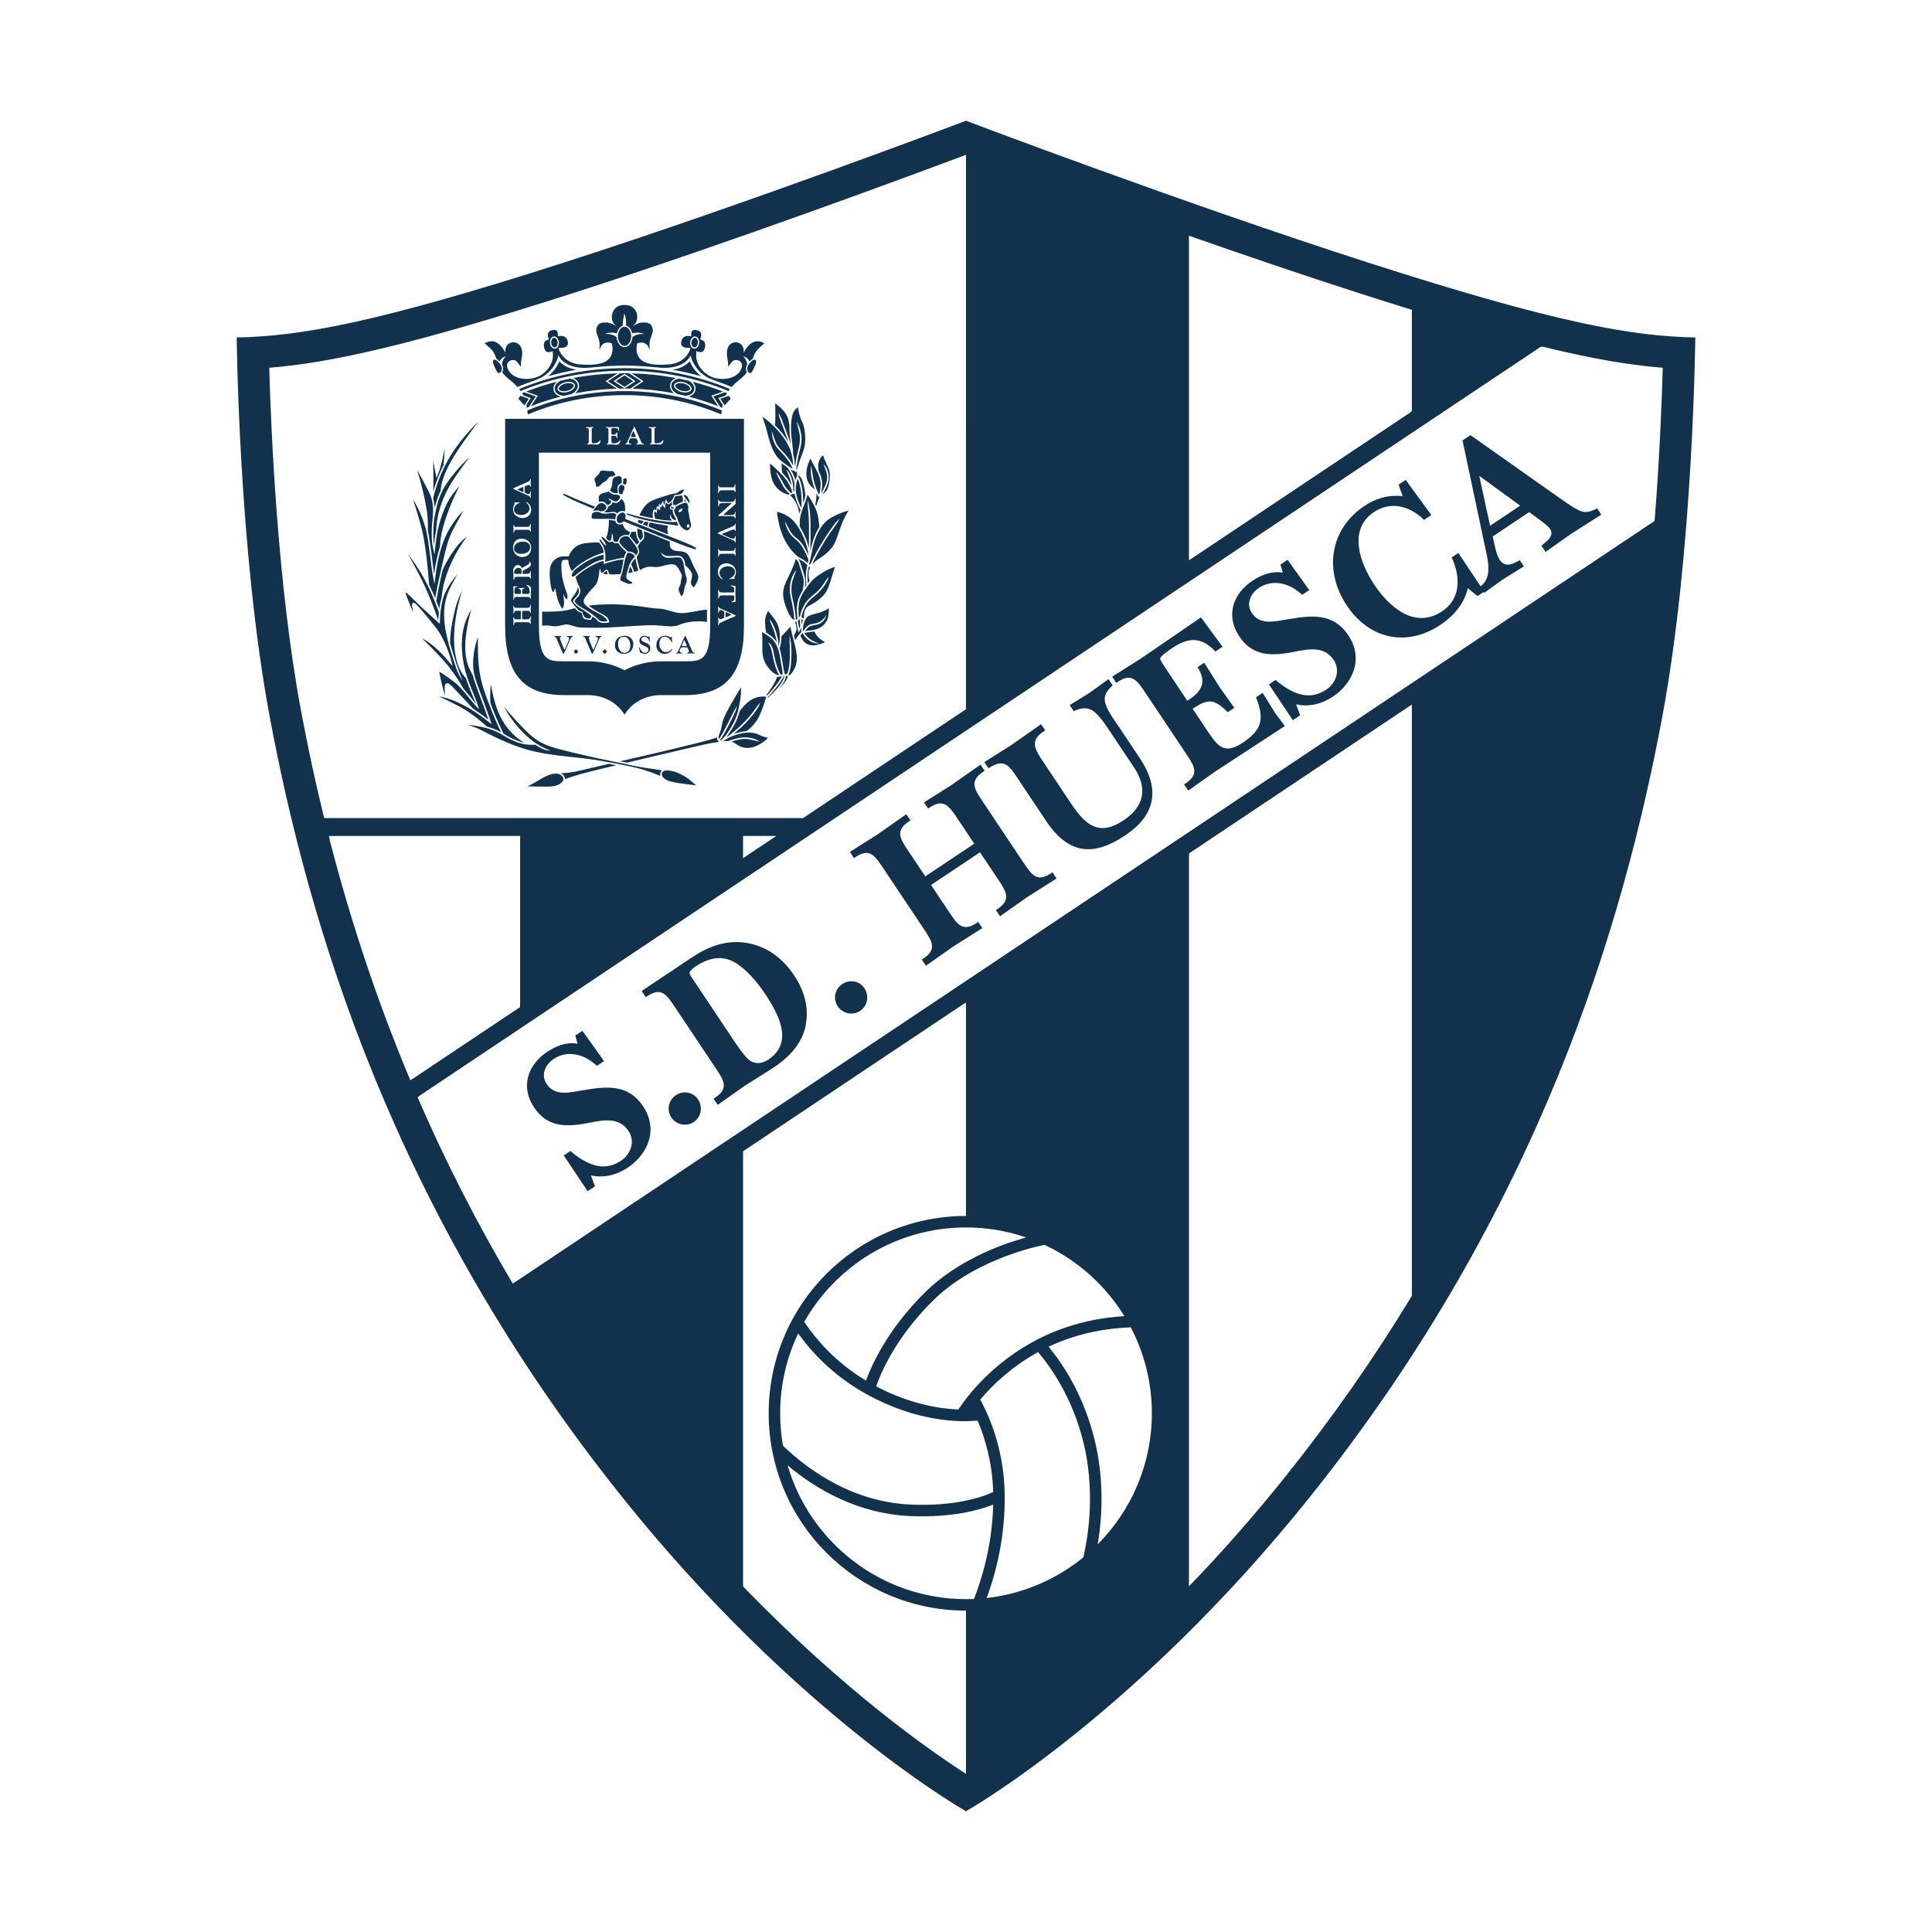 <?xml version="1.0" encoding="UTF-8"?>
<svg data-name="图层_1" xmlns="http://www.w3.org/2000/svg" version="1.1" viewBox="0 0 800 800">
  <!-- Created by @FCLOGO 2025-5-29 GMT+8 10:08:40 . https://fclogo.top/ -->
<!-- FOR PERSONAL USE ONLY NOT FOR COMMERCIAL USE -->
  <path d="M566.633,108.773c-76.638-24.635-166.634-58.773-166.634-58.773,0,0-89.994,34.138-166.631,58.773-77.8,25.009-108.981,30.443-135.347,30.971,0,0,.757,88.258,13.71,157.315,15.966,85.12,50.624,203.771,145.841,322.778,72.749,90.925,142.43,130.163,142.43,130.163,0,0,69.678-39.238,142.427-130.163,95.216-119.007,129.875-237.658,145.839-322.778,12.952-69.057,13.711-157.315,13.711-157.315-26.366-.528-57.547-5.961-135.346-30.971ZM562.595,121.338c7.818,2.513,15.174,4.832,22.11,6.971l-.076,1.141v40.781l-.913.738-91.367,61.03-.033-1.323V98.964l-.008-1.362c22.805,7.996,47.198,16.314,70.287,23.736ZM133.859,337.218c-3.397-13.954-6.447-28.148-9.156-42.592-9.732-51.882-12.47-115.686-13.216-142.344,25.26-2.03,58.293-9.206,125.92-30.945,66.196-21.279,143.118-49.923,162.592-57.236l.001,228.206.058,1.335-67.372,45.002-.168.118h-198.272l-.387-1.546ZM307.662,346.154h13.77l-.362.25-13.37,8.931-.012-.425v-8.403l-.025-.352ZM169.901,447.295c-13.339-31.765-24.44-64.86-33.373-99.437l-.302-1.704h79.185l-.036,1.055v68.1l-.045,1.723-44.046,29.421-1.383.842ZM400.002,734.508c-14.226-9.116-50.331-34.135-92.262-77.563l-.053-.647v-179.576l.705-.469,90.118-60.196,1.491-.926.001,88.377c-45.125,0-81.707,36.583-81.707,81.707s36.582,81.709,81.707,81.709v67.584ZM396.845,583.622l-.756-.01c-7.837-.423-19.589-2.43-32.842-9.324l-.436-.284c1.71-4.931,7.868-20.005,23.546-35.48,15.914-15.707,38.996-21.575,46.147-23.079l.51.261c13.332,6.357,24.561,16.44,32.33,28.893l.227.375c-9.23.549-22.359,2.689-35.567,9.436-18.749,9.578-29.316,23.405-33.159,29.21ZM404.825,588.255c2.925,6.88,6.085,17.09,6.426,29.571l-.468.222c-4.894,2.146-15.707,5.65-33.125,4.994-23.86-.901-42.091-13.555-53.391-24.328l-.21-1.018c-.665-4.064-1.011-8.232-1.011-12.481,0-11.611,2.585-22.628,7.208-32.508l.27-.558c5.54,7.763,14.459,17.423,27.949,24.962,21.114,11.799,38.982,11.746,45.709,11.176l.642-.033ZM423.969,512.671c-10.713,3.064-27.94,9.632-40.949,22.472-15.698,15.497-22.263,30.52-24.438,36.554l-.553-.349c-12.001-7.339-19.861-16.428-24.627-23.428l-.395-.543c13.232-23.337,38.305-39.118,66.995-39.118,8.716,0,17.098,1.457,24.915,4.14l-.948.272ZM402.817,662.123c-.934.033-1.872.051-2.814.051-34.942,0-64.517-23.408-73.874-55.366l.742.574c10.814,8.93,28.051,19.557,50.607,20.41,16.459.62,27.394-2.28,33.407-4.628l.369-.057c-.41,16.805-4.731,30.808-7.965,39.039l-.472-.022ZM448.641,644.792l-.306.27c-10.984,8.886-24.451,14.817-39.184,16.571l-.606.116c3.578-9.648,7.843-25.136,7.469-43.461-.365-17.897-6.164-31.372-9.702-37.976l-.417-.779c4.9-5.793,12.635-13.329,23.503-19.41l.434-.251c5.226,6.124,14.216,18.758,18.786,37.376,4.652,18.953,2.459,36.607.023,47.544ZM454.834,639.161l-.304.367c1.887-11.329,2.771-26.832-1.299-43.412-4.505-18.356-13.02-31.12-18.673-38.026l-.313-.47c12.92-6.11,25.657-7.712,33.966-7.993l.132.231c5.502,10.593,8.615,22.619,8.615,35.358,0,20.992-8.448,40.047-22.124,53.945ZM532.123,611.592c-13.502,16.876-26.921,31.946-39.792,45.281l-.016-1.103v-300.289l.075-2.129,91.154-60.888,1.084-.684v243.363l.027,1.388c-15.695,25.901-33.189,50.885-52.532,75.061ZM685.21,214.835l-.11.906c-117.773,78.668-382.461,255.468-471.271,314.787l-1.513.956c-14.754-24.831-27.872-50.504-39.397-77.111l.921-.737c95.871-64.038,350.101-233.854,464.198-310.065l1.003.048c21.104,5.161,36.338,7.607,49.471,8.663-.375,13.474-1.262,36.436-3.302,62.552ZM266.319,458.133c6.421,9.614,1.946,19.814-6.478,25.44-4.382,2.929-9.88,4.335-15.15,3.117l1.658,4.556-3.013,2.013-9.896-14.812,2.74-1.831c6.246,5.2,13.392,9.08,20.993,4.003,3.972-2.654,5.998-7.921,3.05-12.337-4.424-6.625-12.188-4.014-18.409-2.947-8.019,1.338-15.396,1.117-20.63-6.716-5.851-8.761-2.554-17.761,5.391-23.068,3.697-2.47,8.103-4.177,12.603-3.371l-.965-3.371,2.945-1.968,8.974,12.544-2.945,1.968c-4.896-4.66-11.987-6.823-17.945-2.845-3.355,2.241-5.447,6.522-2.879,10.367,3.568,5.343,9.772,3.362,14.911,2.608,9.517-1.62,18.669-2.891,25.044,6.652ZM289.03,455.211c2.059,3.082,1.401,7.284-1.75,9.389-3.082,2.058-7.24,1.172-9.298-1.912-2.058-3.08-1.194-7.124,1.888-9.183,3.013-2.012,7.102-1.377,9.16,1.705ZM308.592,390.345c-8.296-1.152-15.432,1.657-22.143,6.14l-20.749,13.859,1.712,2.564c6.431-4.606,8.531-1.165,12.431,4.674l16.079,24.072c3.902,5.84,6.274,9.096-.443,13.275l1.712,2.562c3.651-2.54,7.323-5.2,10.973-7.74,3.676-2.354,7.402-4.636,11.078-6.989,6.464-4.112,12.392-9.617,14.21-17.423,1.728-7.643-.234-14.881-4.611-21.432-4.9-7.336-11.557-12.262-20.25-13.563ZM318.151,438.756c-2.465,1.645-5.322,2.114-7.877.214-1.922-1.393-5.253-6.38-6.68-8.516l-17.221-25.782c-.286-.426-.951-1.423-.868-1.891.146-.818,1.763-2.104,2.31-2.471,4.931-3.293,10.56-5.095,16.26-1.9,4.978,2.856,9.447,8.212,12.634,12.983,5.757,8.618,12.056,20.271,1.441,27.363ZM357.925,409.192c2.058,3.083,1.399,7.285-1.751,9.389-3.081,2.059-7.239,1.171-9.297-1.911-2.059-3.08-1.194-7.125,1.887-9.183,3.014-2.013,7.102-1.377,9.161,1.704ZM435.797,361.203l1.713,2.563c-4.019,2.582-8.156,5.139-12.175,7.72-3.787,2.632-7.459,5.291-11.246,7.924l-1.713-2.564c6.718-4.177,4.413-7.479.511-13.318l-7.087-10.612-20.271,13.54,7.088,10.611c3.9,5.84,6,9.279,12.431,4.674l1.712,2.564c-4.087,2.627-8.223,5.183-12.31,7.811-3.72,2.586-7.322,5.199-11.041,7.787l-1.712-2.565c6.718-4.177,4.344-7.434.444-13.273l-16.08-24.072c-3.9-5.84-6-9.279-12.431-4.673l-1.712-2.564c3.746-2.399,7.607-4.772,11.353-7.171,3.992-2.77,8.006-5.657,12-8.427l1.712,2.564c-6.718,4.177-4.344,7.433-.444,13.273l6.612,9.899,20.271-13.539-6.613-9.9c-3.901-5.84-6.069-9.233-12.5-4.628l-1.713-2.564c3.678-2.353,7.334-4.589,11.011-6.942,4.129-2.861,8.28-5.84,12.409-8.701l1.713,2.564c-6.717,4.177-4.344,7.434-.444,13.274l16.079,24.072c3.9,5.84,6,9.279,12.432,4.674ZM471.98,313.962c8.61,12.89,6.454,23.6-6.077,31.971-11.985,8.005-22.762,8.921-32.658-5.893l-11.416-17.093c-3.949-5.911-5.883-9.253-12.526-4.816l-1.713-2.564c3.609-2.308,7.333-4.589,10.941-6.897,4.199-2.907,8.348-5.885,12.548-8.792l1.712,2.564c-6.784,4.223-4.386,7.668-.485,13.507l11.464,17.165c6.043,9.044,11.712,13.085,21.505,6.544,8.56-5.718,10.035-13.295,4.279-21.913l-9.895-14.813c-1.712-2.565-5.022-7.667-7.797-9.006-2.497-1.216-5.026-.556-7.224.603l-1.713-2.565c2.65-1.666,5.348-3.262,7.997-4.929,2.692-1.901,5.406-3.919,8.096-5.82l1.712,2.564c-1.815,1.728-3.606,3.645-3.254,6.396.434,3.317,3.752,7.692,5.607,10.469l8.896,13.318ZM527.932,295.129c1.352,1.877,2.726,3.638,4.079,5.515-9.498,6.241-19.044,12.411-28.541,18.653-3.856,2.678-7.596,5.382-11.451,8.06l-1.713-2.564c6.717-4.178,4.344-7.433.444-13.273l-16.08-24.073c-3.901-5.84-5.998-9.278-12.431-4.674l-1.713-2.564c3.951-2.536,7.881-4.955,11.833-7.491,8.306-5.652,16.634-11.42,24.94-17.072l8.921,12.169-2.944,1.968c-5.874-6.274-11.253-5.874-17.827-1.483-.822.549-5.205,3.476-5.092,4.534.032.494,2.125,3.627,2.506,4.197l8.802,13.175c5.545-3.705,8.393-7.152,4.244-13.958l2.74-1.83c2.119,3.322,4.17,6.69,6.289,10.012,2.019,2.874,4.155,5.774,6.174,8.648l-2.74,1.83c-5.678-5.683-8.22-5.634-14.52-1.425l5.567,8.333c4.471,6.695,7.12,11.105,15.202,5.707,7.738-5.169,9.132-9.603,5.47-18.794l2.739-1.83c1.74,2.752,3.362,5.479,5.102,8.231ZM558.323,263.086c6.422,9.615,1.946,19.815-6.479,25.441-4.382,2.928-9.88,4.334-15.15,3.116l1.658,4.558-3.013,2.013-9.895-14.814,2.74-1.83c6.246,5.2,13.392,9.079,20.993,4.001,3.972-2.654,5.998-7.921,3.05-12.336-4.425-6.624-12.189-4.013-18.409-2.948-8.019,1.339-15.395,1.118-20.629-6.716-5.851-8.761-2.555-17.761,5.39-23.067,3.698-2.47,8.103-4.177,12.604-3.371l-.967-3.373,2.945-1.967,8.974,12.546-2.945,1.966c-4.895-4.66-11.987-6.825-17.945-2.845-3.354,2.241-5.446,6.522-2.878,10.368,3.568,5.342,9.771,3.361,14.912,2.605,9.516-1.618,18.669-2.89,25.043,6.652ZM655.556,211.942c-2.322-.51-6.071-3.156-8.107-4.576l-38.559-27.183-3.288,2.195,9.086,42.957c1.154,5.534,3.684,13.559-1.608,17.442l-.107-.171-9.113-13.643-2.739,1.83c3.762,8.302,3.771,17.359-4.199,22.477-10.983,7.13-21.386-1.474-27.902-11.231-6.042-9.045-10.81-22.854-.196-29.944,7.054-4.712,14.836-2.7,20.839,3.177l3.015-2.013-10.607-14.544-2.945,1.967,1.684,4.746c-6.045-.598-11.009.865-15.938,4.158-13.971,9.332-16.929,26.55-7.176,41.15,9.562,14.316,25.17,17.074,38.728,8.017,5.341-3.568,9.937-8.698,11.34-15.196l4.06,3.261,2.323-1.552.189-.142.246.367c2.553-1.809,5.062-3.69,7.617-5.499,2.923-1.85,5.893-3.628,8.818-5.479l-1.713-2.563c-2.676,1.479-5.97,3.37-8.301-.12-1.284-1.923-1.779-4.888-2.351-7.081l-.559-2.614,15.135-10.109,4.15,3.099c1.123.793,3.68,2.691,4.44,3.831,2.046,3.063-1.679,5.344-3.544,7.002l1.712,2.563c3.514-2.45,7.049-5.017,10.561-7.466,4.158-2.673,8.361-5.275,12.518-7.949l-1.713-2.564c-1.785.884-3.804,1.717-5.797,1.401ZM617.016,217.702l-4.504-20.68,16.968,12.355-12.464,8.325ZM285.742,323.022c.969.808,1.849,1.576,2.545,2.192-.691-.081-1.595-.193-2.849-.358l-1.638-.212c-2.877-.367-5.402-.721-7.052-1.359-2.925-1.129-2.97-2.842-2.475-3.525.496-.683,1.708-.807,2.639-.691.569.071,1.243.182,2.023.364,1.67.39,4.746,1.874,6.806,3.59ZM273.435,320.038c-.103.308-.115.65-.064.993l.052.277c-1.186-.511-5.957-2.499-10.768-3.58-2.701-.607-12.204-2.67-21.106-3.736l-4.591-.508c-1.738-.185-3.544-.379-5.381-.601-.644-.088-3.016-.412-4.167-.568-3.232-.49-6.472-1.121-9.526-2.024-7.537-2.231-14.675-5.916-18.509-7.896l-.245-.127c-1.923-.992-3.867-1.636-5.784-2.18,1.94.197,4.199.513,6.586,1.038,4.481.987,6.699,2.314,8.844,3.6,1.051.629,2.044,1.223,3.26,1.76,3.492,1.539,5.394,1.86,7.828,1.914,1.164.026,1.805-.002,1.805-.002.45.297.906.578,1.368.843.46.264.903.52,1.343.73,1.978.946,3.597.886,3.597.886-1.198-.451-2.826-1.155-4.616-2.181-4.74-2.719-9.689-7.787-13.239-13.556-.541-.879-.967-1.697-1.343-2.475,1.822,2.407,5.284,6.248,9.015,9.98,5.682,5.682,9.517,6.606,19.761,9.078l.907.219c7.055,1.705,12.778,2.86,16.957,3.702,2.398.484,4.292.868,5.699,1.202,3.495.832,11.194,1.888,13.027,2.134,0,0-.461.336-.711,1.081ZM203.253,283.348c.505,3.022,1.41,7.31,2.915,11.111,2.274,5.736,6.24,10.451,10.863,13.02l-.382-.071c-1.207-.266-2.555-.729-4.35-1.52-1.403-.619-2.533-1.337-3.774-2.072l-.155-.305c-.741-1.477-2.675-5.489-5.083-11.738l-.197-.477c-.083-1.161-.118-2.246-.118-3.253,0-1.855.123-3.419.281-4.696ZM201.38,300.627c-.235-.215-5.834-5.303-11.185-8.103-2.779-1.454-6.026-3.032-8.501-4.211,5.136.982,8.554,2.787,11.615,4.432,4.055,2.178,8.482,5.732,8.527,5.767l1.729,1.393-.702-2.106c-.012-.04-1.34-4.007-4.105-11.321-2.114-5.587-2.867-8.28-2.867-11.605,0-1.127.086-2.327.236-3.737.295-2.766,1.083-5.391,1.814-7.357-.034.934-.058,2.011-.058,3.262,0,.968.015,2.03.048,3.176.19,6.506.754,10.908,3.453,18.327,2.719,7.479,5.068,12.534,6.132,14.707l-.227-.144c-1.452-.792-3.175-1.573-5.648-2.238l-.262-.243ZM177.337,245.994c-2.102-5.132-5.713-11.827-8.41-16.602,1.505,1.946,3.262,4.412,5.079,7.383,3.695,6.036,6.359,12.909,7.505,16.106l.22.685c-.048.474-.259,3.361-.259,3.361l-.394-1.206c-.039-.12-.992-3.017-3.741-9.727ZM183.05,272.8c-3.044-3.336-6.169-6.428-8.218-8.402,1.218.603,2.739,1.517,4.464,2.95,2.418,2.01,4.122,3.801,5.149,4.983.79.908,2.939,3.503,2.939,3.503,0,0-.372-1.9-1.069-4.123-.873-2.64-2.881-8.072-5.656-11.598-1.9-2.417-4.007-4.999-5.632-6.909-1.263-1.484-2.075-2.344-2.581-2.877-.852-.896-1.411-.785-1.634-.56-.223.222-.243.899-.14,1.603.077.526.194,1.248.396,2.241-.488-1.132-.985-2.318-1.423-3.448l-.376-.966c-.534-1.368-1.021-2.619-1.284-3.465-.084-.265.171-.413.388-.231.809.683,1.97,1.833,2.972,2.824l3.146,3.049c3.381,3.135,5.515,5.019,5.536,5.038l2.106,1.92s.036-2.09.159-3.69c.189-2.443.655-5.962,1.807-8.64,1.46-3.399,3.561-6.234,5.392-8.301-1.627,2.736-3.499,6.169-4.377,8.832-.814,2.475-1.225,5.048-1.225,7.899,0,3.639.669,7.732,2.023,12.651.97,3.526,1.982,6.665,2.842,9.157,1.258,3.647,2.813,5.69,2.813,5.69,0,0-2.19-5.242-4.403-12.825-.208-.712-.434-1.44-.623-2.195-.077-.31-.139-.535-.184-.696,0,0-.014-1.849.285-4.464.261-2.276.819-5.517,1.896-9.827.649-2.598,1.706-5.144,2.794-7.354-.755,2.419-1.539,5.381-2.204,8.875-.753,3.951-1.123,7.662-1.123,11.047,0,7.13,1.642,12.818,4.821,16.268l.105.124c1.814,5.472,4.346,10.915,4.346,10.915,0,0-2.885-3.847-5.476-6.749,0,0-.547-1.103-1.125-2.042-1.328-2.157-4.043-6.277-7.627-10.206ZM184.118,284.978c0,.562.129,2.837.144,3.093-.452-1.519-.903-3.143-1.246-4.614l-.212-.909c-.475-2.034-.863-3.696-.89-4.392.599.284,2.251,1.279,6.776,4.725,1.607,1.226,4.45,4.68,6.295,7.017,1.914,2.329,3.371,3.862,3.371,3.862,0,0-.512-2.095-1.889-5.429-1.42-3.443-3.603-8.943-4.384-13.041-.581-3.048-.872-5.83-.872-8.42,0-3.14.428-5.997,1.288-8.702.694-2.183,1.712-4.179,2.652-5.753-.575,2.034-1.227,4.598-1.68,7.182-.419,2.381-.818,5.246-.818,8.201,0,3.35.513,6.815,2.091,9.825.153.292,1.086,2.101,1.086,2.101.458,1.893,1.205,4.047,2.318,6.985,2.792,7.387,4.095,11.297,4.095,11.297,0,0-2.082-1.677-4.725-3.453-.288-.193-1.624-1.088-1.624-1.088-.068-.073-6.793-7.291-8.823-9.383-.687-.706-1.482-1.433-2.225-1.107-.57.25-.728.857-.728,2.004ZM174.823,219.773c-1.116-4.653-2.732-9.732-3.848-13.056,2.674,4.133,5.09,10.332,5.863,14.627.707,3.934,1.55,10.736,1.968,14.24.159,1.339,1.094,6.213,1.094,6.213,0,0,.704-5.552.833-6.299,2.049-11.953,5-16.158,7.623-19.893l.147-.21c1.153-1.642,2.338-2.922,3.351-3.881-1.274,2.311-2.718,4.931-2.718,4.931-3.227,5.896-3.675,6.954-6.457,19.224-1.328,5.855-2.014,9.338-2.369,11.379l-.1.666c-.661-1.585-1.44-3.348-2.327-5.168l-.188-.447c-.011-.145-1.019-14.605-2.872-22.326ZM194.49,189.257c-2.262,2.927-5.025,6.639-7.011,9.774-4.009,6.329-6.171,12.416-6.801,19.156l-.058,1.258c-.832,3.913-.907,6.56-.907,6.56,0,0-.434-2.668-.249-7.323.051-1.27.194-2.549.318-3.855,0,0,.587-3.047.731-3.712,1.604-7.443,4.185-10.924,8.086-15.732,1.832-2.26,3.987-4.393,5.891-6.126ZM174.885,202.393c-.634-2.636-1.416-5.385-2.12-7.72,1.599,2.846,3.502,6.32,4.875,9.092,1.328,2.688,1.694,5.16,1.694,7.518,0,1.451-.139,2.859-.274,4.25-.101,1.026-.204,2.086-.246,3.123-.034.838-.048,1.611-.048,2.318,0,1.613.073,2.875.146,3.745.074.869.987,4.9.987,4.9,0,0,.297-2.719.658-5.807.368-3.148,1.468-9.226,4.58-15.452,1.414-2.827,3.416-5.277,5.087-7.041-1.125,2.15-2.579,5.18-4.105,9.056-3.788,9.624-3.831,14.438-3.831,14.638l-.1,1.322c-.916,2.927-1.761,6.604-2.475,11.403,0,0-1.242-10.986-2.234-16.511-.079-.434-.173-.889-.285-1.361,0,0-.016-2.019-.016-2.578,0-4.426-.86-8.931-2.293-14.896ZM193.261,222.284c-1.726,2.373-4.303,6.231-6.32,10.601-3.321,7.204-3.906,12.785-3.929,13.018l-.179,1.701c-.379,1.267-.649,2.606-.843,3.877l-.101.528c-.284-.778-.636-1.71-1.052-2.752l-.159-.389c.198-1.442.8-4.964,2.635-13.054l.252-.448c.836-1.804,2.373-4.692,4.942-8.23,1.737-2.393,3.431-3.906,4.753-4.852ZM179.372,191.604c-.008-.329-.022-.612-.032-.926.542,2.761.964,4.988.974,5.037l.419,2.206.827-2.087c1.07-2.7,1.944-6.656,2.612-10.431-.111,2.416-.273,4.872-.513,6.951l.009.217c-1.625,3.198-3.088,6.789-4.215,10.795l-.018-.707c.011-1.159.018-2.478.018-3.877,0-2.295-.019-4.807-.082-7.177ZM179.478,205.862c2.241-9.401,6.767-18.08,13.452-25.793,1.986-2.292,3.712-4.098,5.143-5.5-2.59,3.469-5.961,8.066-8.288,11.539-4.41,6.583-6.8,11.997-7.306,16.552l-.022.549c-.916,1.862-1.664,3.928-2.286,6.472l-.201.761c-.05-1.284-.22-2.607-.601-3.984l.109-.596ZM217.108,162.46c1.934.681,4.407,1.553,4.756,1.675-.196.301-1.656,2.542-2.861,4.393l-.136.072c-.201.082-.723.287-.723.287-.048-.338-.088-.666-.126-.983l-.017-.36,1.764-2.709-2.87-1.011-.122-.051c-.176-.305-.369-.621-.581-.948l.155-.071c.192-.079.384-.157.576-.234l.184-.06ZM290.092,155.739c-3.639-1.028-7.339-1.877-11.083-2.544l-.451-.073c4.034-.674,6.135-2.466,7.072-3.552.546,1.384,1.868,4.013,4.678,6.216l-.216-.047ZM205.474,148.428l.055.157c.184.094.385.224.602.4.288.233.539.463.758.689l.103-.212c.229-.497.871-1.466,2.524-1.975,0,0-1.313,1.117-1.671,3.124l-.026.289c.493.88.544,1.623.5,2.087-.039.415-.167.797-.369,1.118l.092.138c.757,1.068,1.752,2.076,3.259,3.228,1.109.847,2.062,1.768,2.878,2.691l.082.069c2.414-1.013,4.872-1.941,7.365-2.784.85-.334,1.791-.744,2.772-1.263,5.159-2.932,6.499-7.806,6.514-7.862l.302-1.15s.965,1.463,1.186,1.71c1.083,1.215,4.047,3.624,10.416,3.438,1.518-.073,2.421-.146,3.521-.273,4.066-.432,8.166-.651,12.271-.651,3.58,0,7.149.165,10.693.491.447.041,4.001.382,4.551.41,5.752.294,8.854-1.486,10.336-2.791.808-.713,1.829-2.285,1.829-2.285l.289,1.101c.015.06,1.514,5.507,7.44,8.347.537.257,3.216,1.25,3.576,1.379,1.853.661,3.686,1.37,5.495,2.126l.178.042c.825-.941,1.794-1.88,2.923-2.744,1.508-1.153,2.503-2.16,3.258-3.228l.092-.138c-.202-.321-.33-.703-.368-1.118-.043-.464.006-1.207.499-2.087l-.025-.289c-.358-2.006-1.672-3.124-1.672-3.124,1.654.509,2.296,1.478,2.525,1.975l.103.212c.218-.226.47-.456.757-.689.218-.175.418-.306.603-.4l.054-.157c.456-1.387.965-2.69,2.074-3.8.802-.802,1.874-1.766,2.757-2.54-.315-.107-.633-.216-.885-.318-.746-.303-1.285-.523-2.463-.445-1.211.081-2.254.825-2.921,1.446-1.827,1.773-2.296,3.307-2.296,3.307.099-1.221-.264-2.673-1.122-3.47-.655-.609-1.746-1.115-3.066-.785-2.22.555-2.84,2.664-2.84,4.531,0,.652.076,1.275.185,1.791.295,1.393.377,2.69.383,3.715.249-.291.48-.61.702-.935.594-.87,1.266-1.856,2.458-1.856.899,0,1.528.32,1.938.742.438.446.879,1.295.372,2.718-.505,1.42-1.585,2.616-3.244,3.405-3.414,1.623-8.091,1.204-11.123-.995-3.057-2.217-4.019-4.826-4.304-6.539-.174-1.053-.003-3.027-.003-3.027,0,0,1.54.748,2.505.301.429-.199.748-.707.967-1.471.724-2.531-.64-3.189-.92-3.289l-.939-.352.287-.971c.004-.011.341-1.101-.126-1.911-.268-.465-.793-.786-1.56-.954-.568-.125-1.343-.198-1.803.164-.493.389-.522,1.183-.522,1.19l-.025,1.142-1.136-.101c-1.039-.104-1.85.232-2.412.996-.649.884-.778,2.095-.472,2.728.793,1.651,3.78,1.12,3.78,1.12,0,0-.088.879-.951,2.304-.965,1.593-3.229,4.301-8.304,4.644-4.455.302-9.336.25-11.74-2.424-1.245-1.385-1.665-3.294-1.249-5.674l.111-.636.616-.191c.148-.046,1.473-.426,2.691.223.512.273,1.194.838,1.536,1.978.063.21.189.361.319.504-.048-.488-.085-1.012-.085-1.57,0-.835.075-1.699.293-2.447l.538-1.581c.33-.895.578-1.569.578-2.291,0-.593-.168-1.218-.596-2.023-.64-1.206-2.518-1.304-3.689-1.237-2.598.182-4.132,1.798-4.132,1.798,1.144-1.188,1.935-2.2,1.968-4.136.021-1.298-.465-2.464-1.205-3.313-.918-1.055-2.323-1.613-4.063-1.613s-3.143.558-4.062,1.613c-.74.85-1.225,2.016-1.203,3.313.032,1.936.824,2.949,1.967,4.136,0,0-1.534-1.615-4.132-1.798-1.171-.066-3.049.032-3.689,1.237-.428.805-.595,1.43-.595,2.023,0,.722.248,1.396.578,2.291l.538,1.581c.218.747.293,1.612.293,2.447,0,.558-.037,1.081-.083,1.57.129-.143.255-.294.317-.504.342-1.14,1.025-1.705,1.536-1.978,1.219-.649,2.543-.268,2.691-.223l.617.191.112.636c.416,2.38-.004,4.289-1.25,5.674-2.403,2.674-7.283,2.725-11.74,2.424-5.075-.343-7.338-3.051-8.304-4.644-.863-1.425-.951-2.304-.951-2.304,0,0,2.986.532,3.781-1.12.304-.633.176-1.844-.472-2.728-.561-.765-1.374-1.101-2.412-.996l-1.137.101-.024-1.142c0-.008-.031-.801-.524-1.19-.46-.362-1.233-.289-1.802-.164-.767.168-1.291.489-1.56.954-.468.81-.13,1.9-.127,1.911l.288.971-.94.352c-.279.1-1.643.758-.92,3.289.219.764.538,1.272.968,1.471.964.446,2.505-.301,2.505-.301,0,0,.171,1.974-.004,3.027-.283,1.712-1.246,4.321-4.303,6.539-3.033,2.199-7.71,2.618-11.123.995-1.66-.79-2.74-1.985-3.246-3.405-.506-1.423-.065-2.272.373-2.718.409-.422,1.039-.742,1.937-.742,1.191,0,1.864.986,2.457,1.856.222.325.454.644.703.935.006-1.024.087-2.322.383-3.715.109-.516.184-1.139.184-1.791,0-1.867-.62-3.976-2.839-4.531-1.32-.33-2.411.177-3.066.785-.858.797-1.221,2.248-1.121,3.47,0,0-.469-1.534-2.298-3.307-.667-.621-1.709-1.365-2.92-1.446-1.178-.079-1.717.141-2.463.445-.251.102-.571.211-.886.318.884.774,1.955,1.738,2.757,2.54,1.109,1.11,1.619,2.413,2.074,3.8ZM285.796,141.678c.075-.791.434-1.523.958-1.956.351-.29.747-.424,1.141-.387.8.077,1.459.879,1.601,1.951l.014.749c-.077.795-.434,1.528-.956,1.958-.358.289-.752.421-1.143.384-.502-.049-.849-.351-1.05-.597-.43-.523-.642-1.309-.565-2.103ZM250.517,138.336s1.57-1.099,4.934-.33l.041-.14c.35-1.476,1.246-2.621,2.359-2.983,0,0,.037-1.077.169-2.264.132-1.188.528-2.816.528-2.816.88,2.156.708,5.046.708,5.046,1.146.315,2.077,1.449,2.452,2.936l.043.225c3.376-.776,4.951.326,4.951.326,0,0-2.802-.454-4.821,1.307l-.02.168c-.203,2.21-1.584,3.925-3.252,3.925-1.649,0-3.019-1.68-3.244-3.857l-.028-.237c-2.019-1.759-4.82-1.306-4.82-1.306ZM228.667,143.994c-.522-.43-.88-1.163-.956-1.958l.014-.749c.142-1.072.8-1.874,1.601-1.951.394-.038.788.097,1.14.387.525.433.884,1.165.959,1.956.076.794-.134,1.58-.565,2.103-.202.245-.548.548-1.05.597-.391.037-.786-.095-1.143-.384ZM238.301,153.183c-3.788.671-7.531,1.53-11.211,2.57l-.179.033c2.81-2.203,4.132-4.833,4.679-6.216.938,1.087,3.045,2.883,7.092,3.555l-.38.059ZM218.564,171.598l-.239-1.629.13-.057c12.514-5.224,26.235-7.96,40.155-7.96,13.975,0,27.633,2.723,40.132,7.947l.146.106-.236,1.606-.194-.089c-12.408-5.202-25.979-7.915-39.849-7.915-13.849,0-27.461,2.723-39.883,7.932l-.161.058ZM299.076,168.881s-.516-.202-.694-.274l-.159-.07c-1.206-1.852-2.67-4.101-2.866-4.403.349-.123,2.841-1,4.778-1.683l.194.08c.182.074.706.282.706.282-.216.333-.413.657-.593.967l-2.989,1.054,1.746,2.681.002.388c-.038.315-.078.641-.126.977ZM214.964,161.08c13.612-5.659,28.579-8.63,43.645-8.63,15.057,0,29.915,2.944,43.5,8.57l.155.074c-.224.283-.434.564-.632.841l-.217-.101c-13.44-5.529-27.815-8.328-42.805-8.328-15.007,0-29.408,2.809-42.871,8.356l-.157.064c-.165-.23-.338-.464-.521-.699l-.097-.146ZM260.498,154.576c-.628-.01-1.257-.014-1.888-.014-.631,0-1.261.005-1.89.014l-.171.104c-1.688,1.115-4.424,2.923-4.834,3.194.357.235,2.666,1.761,4.518,2.984l.109.062c.755-.017,1.512-.024,2.269-.024.763,0,1.524.007,2.284.024l.197-.13c1.833-1.211,4.067-2.685,4.416-2.917-.377-.25-2.942-1.945-4.838-3.196l-.171-.102ZM258.609,160.823l-4.554-3.009,4.554-3.008,4.556,3.008-4.556,3.009ZM237.266,156.55c6.014-1.146,12.166-1.798,18.43-1.952l-.093.075-4.847,3.202,4.435,2.929.193.142c-5.825.176-11.604.824-17.26,1.929l.258-.227c.615-.556,1.051-1.207,1.261-1.908.35-1.298.003-2.123-.371-2.697-.287-.438-.685-.814-1.184-1.11-.184-.109-.38-.205-.586-.288l-.236-.095ZM235.949,156.81c-1.375.279-2.741.584-4.1.915l-.1.068c-.687.426-1.243.96-1.595,1.555-.416.704-.542,1.454-.358,2.17.358,1.4,1.758,2.262,3.547,2.337l.232.012c1.01-.244,2.026-.474,3.045-.688l.125-.07c1.08-.544,1.887-1.332,2.271-2.207.344-.784.333-1.659-.1-2.425-.244-.434-.616-.805-1.097-1.09-.5-.297-1.106-.487-1.767-.565l-.102-.012ZM238.073,159.395c.084.329.01.704-.214,1.083-.487.823-1.556,1.514-2.859,1.848-2.144.549-3.853-.121-4.103-1.092v-.001c-.087-.338-.017-.703.209-1.085.479-.809,1.577-1.517,2.862-1.846,1.288-.33,2.591-.237,3.402.243.38.225.617.511.704.85ZM218.052,162.073c4.08-1.591,8.244-2.932,12.483-4.019l-.124.122c-.282.281-.521.584-.711.903-.342.575-.514,1.18-.514,1.784,0,.263.034.527.1.786.318,1.242,1.318,2.125,2.666,2.515l.196.059c-4.117,1.055-8.154,2.357-12.08,3.898l-.232.095,2.837-4.355-4.821-1.698.201-.09ZM261.52,154.598c6.265.154,12.417.806,18.431,1.951l-.216.089c-.212.084-.415.183-.604.294v.001c-.565.335-1.002.774-1.292,1.291-.251.509-.552,1.352-.303,2.366.21.851.753,1.635,1.548,2.27l-.194-.034c-5.581-1.077-11.287-1.709-17.057-1.881l.141-.105,4.49-2.965-4.739-3.131-.205-.146ZM287.934,161.649c.22-.855.075-1.744-.413-2.57-.162-.272-.36-.533-.589-.778l-.218-.242c4.233,1.088,8.389,2.426,12.46,4.016l.197.087-4.822,1.699,2.822,4.335-.175-.063c-3.884-1.53-7.872-2.822-11.941-3.873l-.159-.049c1.437-.362,2.508-1.268,2.839-2.562ZM285.508,157.815l-.164-.099c-1.345-.327-2.696-.628-4.055-.904l-.138.011c-.654.08-1.253.269-1.75.563-.462.274-.823.627-1.068,1.041-.282.487-.494,1.174-.265,2.093.279.99,1.103,1.896,2.267,2.518l.223.123c1.038.217,2.07.45,3.096.699l.251-.005c1.774-.084,3.161-.944,3.517-2.337.184-.717.059-1.466-.357-2.17-.347-.584-.888-1.11-1.559-1.532ZM286.324,161.233v.001c-.251.971-1.959,1.64-4.105,1.092-1.302-.334-2.371-1.025-2.858-1.848-.225-.379-.297-.753-.213-1.083.086-.34.323-.626.702-.85.812-.48,2.115-.573,3.402-.243,1.287.329,2.384,1.037,2.863,1.846.226.382.296.748.21,1.085ZM229.76,143.852c-.255.025-.51-.066-.759-.268-.415-.342-.702-.941-.764-1.601l.01-.628c.111-.827.575-1.442,1.13-1.495.317-.03.585.129.753.268.42.346.706.944.769,1.599.064.658-.103,1.3-.447,1.718-.139.168-.371.375-.693.406ZM258.609,155.438c.242.159,3.099,2.047,3.598,2.376-.499.33-3.356,2.217-3.598,2.376-.267-.176-3.519-2.326-3.596-2.376.076-.05.17-.112.17-.112,0,0,3.159-2.087,3.426-2.264ZM214.637,165.084c.167-.257.733-1.126.733-1.126,0,0,.033-.05.059-.091.317.112,3.075,1.083,3.528,1.243-.061.095-1.496,2.297-1.798,2.761-.264-.292-2.286-2.527-2.522-2.787ZM286.768,143.446c-.344-.418-.511-1.06-.447-1.718.062-.655.349-1.253.768-1.599.169-.139.436-.298.754-.268.554.053,1.019.668,1.128,1.495l.011.628c-.064.66-.35,1.259-.764,1.601-.25.202-.505.292-.759.268-.322-.032-.554-.238-.693-.406ZM300.06,167.871c-.301-.464-1.736-2.667-1.798-2.761.455-.16,3.211-1.131,3.529-1.243.027.041.059.091.059.091,0,0,.566.869.734,1.126-.236.261-2.258,2.495-2.524,2.787ZM323.336,279.943l.432.122c-.447.822-1.251,2.162-2.48,3.725-1.46,1.858-2.825,3.368-3.488,4.084l-.476-.044c.587-.758,1.504-2.015,2.593-3.756.945-1.513,1.492-2.74,1.804-3.605l.161-.326c.71.196,1.246.123,1.454-.201ZM328.73,265.595c.759,2.716,1.24,4.945,1.24,6.921,0,1.28-.201,2.452-.658,3.582-.728,1.802-1.537,2.805-2.099,3.312-.222.244-.462.408-.649.253-.187-.155,0-.372.109-.658.47-1.221.888-3.172,1.008-6.386.059-1.553.046-3.05-.003-4.377-.103-2.913-.722-4.951-.722-4.951,0,0-.035,2.114.069,4.952.048,1.32.063,2.812.006,4.351-.099,2.631-.382,4.595-.843,5.87-.213.548-.642.889-1.002.733-.343-.147-.422-.62-.502-1.143-.186-1.189-.502-2.45-.912-5.249-.241-1.637-.55-3.044-.958-4.263l.11-.373c.267-.89.637-2.476.652-4.457l.023-.297c1.411-1.35,2.81-2.928,3.688-3.955.259,1.351.725,3.564,1.443,6.134ZM334.282,234.011c-.368,1.689-.647,3.434-.579,5.216.051,1.384.092,2.439.123,3.197l-.123.155c-.088.126-.434.579-.434.579.366-2.227.12-3.817-.312-5.11-.558-1.675-.955-3.177-1.551-4.965-.404-1.21-.994-1.8-.994-1.8,1.155.742,2.405,1.083,3.725,2.57l.144.158ZM338.877,194.306c-.076-.438-.108-.853-.108-1.245,0-2.343,1.179-3.843,1.972-4.595.286.819.722,1.813,1.244,2.994l1.172,2.707c.323.782.453,1.793.453,2.858,0,2.481-.711,5.258-1.363,6.118-.409.538-.872.961-1.316,1.289l-.326.192c.973-1.611,2.372-4.263,2.533-6.424.099-1.335-.186-2.591-.565-3.619-.572-1.554-1.607-2.401-1.607-2.401,0,0,.527,1.276,1.06,2.811.319.921.548,2.014.462,3.159-.155,2.089-1.585,4.737-2.527,6.278l.172-.767c.297-1.438.501-3.374.09-5.277-.247-1.14-.657-2.182-1.139-3.184l-.204-.896ZM330.036,195.095c-.022.259-.034.519-.034.78,0,.122.055,1.047.055,1.047-.184.458-.398,1.04-.594,1.698l-.1.294c-.418-1.73-1.279-3.365-2.017-4.545l.409.241c.693.413,1.083.329,1.083.329.135.236.337.417.644.469.151.025.342-.07.537-.213l.017-.1ZM315.111,304.613c.936.45,2.07.722,2.894.878-.688.786-2.006,2.02-4.203,3.101-4.361,2.146-7.141.826-9.078-.564-.648-.467-1.26-.77-1.862-.956l.471-.145c1.54-.487,3.899-1.092,5.739-.948.984.076,1.902.263,2.693.478,1.609.436,2.845.732,2.845.732,0,0-1.119-.98-3.011-1.45-.743-.184-1.583-.339-2.475-.409-2.474-.193-5.746.864-7.056,1.335l-.455.172c-.714-.056-1.439.01-2.224.116,2.457-1.97,6.27-3.113,9.145-3.524,2.809-.401,4.991.422,6.577,1.184ZM313.27,293.93c1.226-1.747,1.53-3.023,1.53-3.023,0,0-.867.932-2.013,2.575-.838,1.2-1.989,2.706-3.462,4.333-3.509,3.872-7.494,6.77-7.533,6.8l-.204.196c-.293.143-.58.291-.859.448,0,0,.514-.426,2.562-3.778,1.19-1.95,2.005-3.689,2.659-5.938.091-.31.352-1.067.352-1.067,1.982-2.757,3.979-4.512,6.106-5.362,2.018-.807,3.898-.742,4.848-.63-.399,1.529-1.491,5.378-3.124,8.54-1.82,3.522-4.906,5.634-4.937,5.655l-.754.106c-1.388.198-3.034.566-4.661,1.129l.511-.435c1.495-1.236,3.569-3.076,5.516-5.224,1.47-1.622,2.618-3.119,3.463-4.323ZM323.939,279.385s-.509.159-.695-.106c-.277-.398-.574-.982-.899-1.756-.807-1.924-1.49-4.531-2.047-7.635-.134-.739-.321-1.355-.526-1.865-.659-1.629-1.705-1.888-1.705-1.888,0,0,.596.793,1.164,2.297.165.437.315.957.425,1.572.583,3.244,1.286,5.857,2.089,7.77.242.579.907,1.838.907,1.838-.669.061-2.739-.759-4.562-3.222-2.12-2.865-2.429-4.982-2.429-8.03,0-.4.004-.818.011-1.254.007-.347.008-.686.008-1.014,0-1.866-.084-3.388-.156-4.364.825.433,2.072,1.159,3.442,2.22,2.283,1.769,3.488,4.362,4.161,8.952.205,1.395.414,2.407.582,3.221.2.962.332,1.603.332,2.258,0,.318-.032.641-.102,1.005ZM322.924,263.579c0,1.655-.262,3.038-.498,3.949l-.065.218c.025-.72-.009-2.789-.948-5.802-.347-1.113-.714-2.065-1.061-2.855-.833-1.897-1.744-2.709-1.744-2.709,0,0,.378,1.207,1.182,3.052.327.754.674,1.658,1.001,2.705.409,1.313.64,2.44.769,3.345l.047.43c-.606-.972-1.344-1.782-2.242-2.479-.662-.512-1.297-.951-1.873-1.318l-.221-.126c-.005-.025-.473-2.186-.473-4.311,0-.384.014-.766.051-1.133.14-1.437.763-2.787,1.224-3.617.42.623.878,1.223,1.378,1.831,1.349,1.641,2.747,3.337,3.245,6.18.163.931.229,1.82.229,2.64ZM343.177,251.807c.015.259.024.547.024.855,0,1.438-.199,3.315-1.055,4.723-1.634,2.684-4.05,3.268-6.186,3.605l-1.82.243-.724.054c.32-.453.747-.977,1.286-1.47.683-.627,1.398-.748,2.303-.901.784-.133,1.674-.284,2.652-.802,2.161-1.149,2.55-3.618,2.55-3.618,0,0-.869,1.986-2.855,3.042-1.987,1.055-3.6.434-5.089,1.8-.688.629-1.204,1.298-1.558,1.836l-.257.349c-.001-.082-.003-.16-.003-.253,0-1.003.102-2.52.621-3.797.839-2.07,1.268-2.51,4.771-3.399,2.783-.707,4.299-1.428,5.342-2.265ZM324.305,222.263c-1.738-3.854-2.389-8.491-2.594-10.354,1.051.236,3.003.821,5.044,2.221,3.193,2.192,6.065,7.628,7.251,11.865.486,1.736.723,3.087.831,4.088l-.219-.469c-.439-1.012-1.071-2.259-1.976-3.705-.965-1.544-1.923-2.341-2.851-3.112-.707-.586-1.373-1.14-2.019-2.019-.38-.517-.723-1.099-1.022-1.675-.855-1.646-1.692-3.179-1.692-3.179,0,0,.184,1.649,1.025,3.307.333.659.725,1.334,1.165,1.934,1.551,2.11,3.2,2.462,4.84,5.09,1.53,2.447,2.259,4.306,2.593,5.372l.095.28c-.078.325-.353,1.293-.353,1.293-.946-.994-1.856-1.476-2.681-1.913l-.977-.553c-1.496-.961-4.451-4.012-6.461-8.471ZM347.129,212.883c1.704-.772,3.193-1.194,4.217-1.426-.732,1.205-1.82,3.134-2.67,5.244-.609,1.512-1.097,2.935-1.528,4.191-.856,2.493-1.531,4.462-2.652,5.816-1.771,2.137-2.431,2.665-5.013,4.407-1.077.725-1.97,1.386-2.676,2.061l-.446.387c.945-2.319,2.634-5.299,4.914-9.082,1.508-2.505,3.164-4.863,4.454-6.609,1.308-1.772,1.955-3.182,1.955-3.182,0,0-1.116.951-2.421,2.713-1.303,1.76-2.994,4.166-4.546,6.742-2.181,3.622-3.767,6.451-4.753,8.688-.532,1.207-.951.896-.951.896.124-.541.255-1.077.384-1.611l.496-2.128.294-1.467c.487-2.508.989-5.102,2.809-8.542,2.378-4.49,5.045-5.699,8.134-7.098ZM233.069,321.8c.388.659.402,1.144-.408,2.076-.421.486-1.051.917-2.065,1.31-1.07.416-2.486.532-4.332.532-2.327,0-5.548-.063-7.839-.115,1.393-.674,3.153-1.583,4.771-2.59,1.504-.936,2.809-1.604,4.169-2.117,1.124-.425,1.95-.53,2.904-.547.901-.017,1.418.166,2.008.591.348.252.612.558.793.861ZM337.581,210.268c1.358,2.917,1.619,6.8,1.666,7.922l-.156.311c-.227.367-.451.757-.672,1.175-1.827,3.452-2.367,6.117-2.842,8.568l-.012-.716c.048-2.392.099-6.205.062-10.396-.063-7.014-1.18-9.992-1.18-9.992,0,0-.074,1.716.261,4.935.141,1.365.249,3.045.266,5.063.031,3.435.001,6.635-.036,8.994l-.039.691c-.08-.319-.167-.653-.265-1.002-.656-2.347-1.756-4.882-3.089-7.098l-.243-.346c-.109-.584-.165-1.195-.165-1.838,0-2.111.596-4.555,1.801-7.408.686-1.626,1.157-3.218,1.442-4.314.842,1.205,2.17,3.238,3.2,5.451ZM333.899,196.133c0-.429.026-.873.079-1.333.216-1.87,1.038-3.764,1.644-4.954.5,1.229,1.116,2.356,1.72,3.452.941,1.709,1.829,3.324,2.241,5.227.155.715.216,1.439.216,2.138,0,1.718-.371,3.278-.644,4.198l-.393-.731c-1.248-2.652-1.878-5.167-2.192-7.145-.394-2.474-.662-4.166-.662-4.166,0,0-.398,1.667.008,4.236.247,1.564.688,3.456,1.465,5.494l-.346-.195c-2.103-1.5-3.137-3.552-3.137-6.222ZM325.306,198.353c1.833,2.356,2.547,4.599,2.794,5.599-.079.022-.506.171-.506.171-1.121-.87-2.513-2.42-3.358-4.214-.35-.748-.781-1.526-1.196-2.227-.769-1.301-1.7-2.277-1.7-2.277,0,0,.467,1.448,1.305,2.893.353.609.707,1.263,1.002,1.888.813,1.729,2.127,3.292,3.326,4.277,0,0-.289.337-.341.42-3.102-.755-5.332-2.58-6.61-5.458-.988-2.22-1.173-5.643-1.196-7.527,1.601,1.377,4.661,4.117,6.479,6.455ZM337.68,208.505c.189-.861.445-2.397.403-4.284l.194.443c.187.398.452.821.809,1.089l.221.183c-.328.678-.845,1.864-1.222,3.314l-.103.345c-.125-.258-.253-.511-.381-.76l.08-.33ZM340.81,236.988c1.956-1.207,3.786-1.914,4.944-2.29-.368,1.008-.723,2.189-1.092,3.432-.847,2.856-1.807,6.094-3.151,7.764-2.248,2.798-5.166,4.256-6.734,5.04-1.664.832-1.865,3.177-1.865,4.262,0,.264-.015.882-.015.882-.567,0-.832-.425-.859-.472l-.1-.213c.164-1.415.62-2.584,1.518-4.311,1.614-3.104,4.158-4.221,6.207-6.455.817-.892,1.587-1.973,2.215-2.95.945-1.468,1.287-2.842,1.287-2.842,0,0-.884.996-1.752,2.359-.628.985-1.407,2.094-2.23,2.993-.7.763-1.452,1.385-2.251,2.043-1.453,1.199-2.954,2.438-4.054,4.553-.824,1.585-1.295,2.731-1.512,4.024l-.042.35s-.41.412-.512.544c-.091-.633-.179-1.701-.179-3.501,0-4.05,1.495-6.204,3.566-9.187l.042-.062c1.991-2.869,3.569-4.108,6.572-5.961ZM331.462,263.156s.13-.219.378-.499c.248-.28.515-.522.515-.522.23.447,1.229,2.223,3.124,3.347,1.831,1.088,3.599.964,3.672.958,0,0-1.665-.525-3.34-1.518-1.326-.788-2.18-1.935-2.603-2.609l-.189-.266c.706-.141,1.53-.176,3.041-.414.369-.058.743-.124,1.119-.205l.133.277c.379.836,1.092,1.968,2.394,2.935.814.604,1.437,1.024,1.905,1.316-.648.282-1.617.642-2.988,1.005-2.015.535-5.599.738-7.163-3.805ZM328.858,263.534l-.095-.414c.314-.439.575-1.016.764-1.504.204-.527.367-1.102.367-1.102,0,0-.152-1.135-.265-1.61-.106-.444-.459-1.549-.459-1.549.153.02.35.028.559-.012l.045.291.866,4.334.865-1.499c.003-.004.117-.2.324-.488l-.012.377c-.024.392-.045,1.424-.045,1.424-.448.475-1.463,1.608-2.315,2.959l-.202.309c-.143-.523-.276-1.03-.398-1.516ZM332.397,199.447c.896,2.927,1.088,5.902,1.091,5.933,0,0-.246,1.036-.36,1.382-.117.355-.245.723-.386,1.098l-.152.393c.027-5.542-.984-8.653-1.53-9.924-.2-.466-.461-.996-.461-.996.075-.193.147-.367.212-.519.472.407,1.147,1.199,1.585,2.634ZM329.019,204.375c.498,2.99,1.902,5.747,2.462,6.76,0,0-.288.895-.376,1.219l-.12.286c-.215-1.388-.606-3.055-1.306-4.326-1.173-2.133-2.408-3.134-2.46-3.175,0,0,.461-.385.586-.421.62-.187,1.213-.343,1.213-.343ZM315.674,172.559c5.132,3.46,10.049,9.267,11.64,13.935.845,2.477,1.066,4.494,1.066,5.922l-.013.367c-1.194-2.552-3.002-4.473-4.517-6.082l-1.441-1.582c-.602-.717-1.081-1.68-1.45-2.657-.76-2.008-1.348-4.054-1.348-4.054,0,0-.065,2.154.728,4.251.395,1.046.911,2.093,1.572,2.879,1.782,2.115,4.713,4.531,6.193,8.279l.155.32c-.927-.483-2.807-1.659-5.064-3.515-2.294-1.887-4.048-5.506-5.366-11.068-.667-2.817-1.541-5.361-2.153-6.995ZM330.273,198.178c.391.784,1.763,4.011,1.661,10.564-.032.859-.188,1.498-.188,1.498-.754-1.472-2.067-4.408-2.235-7.297-.009-.164-.013-.328-.013-.493,0-1.402.325-2.813.684-3.942l.092-.329ZM320.918,176.074c.115-1.221.152-2.861.152-4.473,0-1.74-.043-3.438-.08-4.538,1.684,1.134,4.958,3.741,5.553,7.228.227,1.165.357,1.938.357,1.938-.069,2.064.057,4.198.286,5.835l.241,1.802c-.919-2.783-2.546-7.136-3.641-10.021-.663-1.745-1.417-2.844-1.417-2.844,0,0,.155,1.358.806,3.075.973,2.564,2.365,6.286,3.304,9.018l-.38-.599c-1.313-2.149-3.071-4.322-5.02-6.274l-.161-.149ZM327.831,181.973c-.187-1.335-.296-2.951-.296-4.569,0-2.221.206-4.443.703-5.934.506-1.519,1.495-2.373,2.187-2.808.172,1.33.615,3.822,1.702,5.997.853,1.707,1.304,4.343,1.304,6.899,0,1.835-.232,3.628-.716,5.007l-.944,2.499c-.567,1.452-1.1,2.859-1.449,4.261-.307,1.24-.648,1.276-.648,1.276.129-1.023.431-3.273.801-5.214.497-2.607,1.552-5.213,1.427-8.193-.042-1.016-.258-2.135-.525-3.166-.513-1.991-1.478-3.551-1.478-3.551,0,0,.337,1.761.831,3.651.264,1.012.479,2.108.521,3.094.083,1.975-.391,3.823-.848,5.611l-.57,2.432c-.246,1.3-.465,2.746-.622,3.872,0,0-.134-.864-.238-2.074-.077-.898-.241-1.935-.541-3.098,0,0-.074-1.268-.161-2.202-.085-.934-.226-2.244-.442-3.791ZM326.02,193.567c.828,1.144,2.527,3.765,2.878,6.395.099.52.088.752.088.752-.114.736-.124,1.504-.124,2.265,0,.465-.151.72-.151.72-.071-.277-.17-.625-.309-1.029l.058-.437c.008-2.175-.619-4.136-1.256-5.567-.656-1.47-1.572-2.194-1.572-2.194,0,0,.431,1.182,1.077,2.697.389.916.762,2.033.958,3.267l.068.607c-.448-.939-1.066-2.002-1.913-3.093-.549-.706-1.205-1.443-1.898-2.17l-.065-.349c-.177-1.167-.206-2.629-.203-3.626l.251.213c.621.477,1.22.91,1.772,1.29l.343.258ZM324.894,249.655c-.43-1.452-.625-2.667-.625-3.783,0-2.503.976-4.509,2.466-7.571l.106-.217c1.53-3.146,2.329-5.448,2.697-6.647.446.396.989,1.011,1.245,1.838l.48,1.567,1.076,3.412c.238.715.457,1.615.457,2.83,0,.984-.143,2.175-.539,3.641l-.326.522c-1.178,1.969-1.954,3.984-1.954,6.952,0,1.889.097,3.15.237,3.912l-.062.178c-.119.217-.603.381-.603.381-.092-1.766-.444-4.621-.983-7.151l-.308-1.386c-.441-1.935-.685-3.002-.487-5.567.091-1.182.454-2.396.863-3.437.636-1.621,1.083-3.043,1.083-3.043,0,0-.955.991-1.602,2.582-.463,1.137-.889,2.503-.993,3.849-.248,3.227.186,4.22.806,7.137.528,2.482.876,5.278.969,7.012l-.324-.078c-.675-.315-2.25-2.098-3.682-6.933ZM297.704,307.196l-1.074.156c-2.564.32-6.791,1.316-12.142,2.576l-6.295,1.469c-4.672,1.07-11.767,2.765-18.572,4.404l-2.881-.563c11.901-2.7,35.525-8.185,39.388-9.608.299-.111.571-.296.816-.532,0,0-.111.293-.047.821.093.775.559.868.559.868,0,0,.063.29.248.409ZM252.138,316.273l3.071.591c-1.529.369-3.01.727-4.408,1.064l-4.829,1.165c-7.066,1.705-10.731,3.036-11.941,3.513l-.053-.261c-.137-.674-.619-1.427-1.321-1.935l-.365-.281c.157,0,.316,0,.479.002,3.197.046,8.082-1.149,13.254-2.415,0,0,5.924-1.4,6.112-1.442ZM299.406,305.757c-1.028,1.112-1.24.77-1.24.77.695-1.013,1.877-2.905,3.472-6.056.873-1.727,1.596-3.194,2.171-4.38,1.126-2.325,1.387-3.729,1.387-3.729,0,0-.871,1.177-2.071,3.65-.554,1.144-1.244,2.537-2.067,4.164-1.551,3.067-2.706,4.924-3.388,5.924,0,0-.129-.421-.118-.772.01-.35.093-.837.625-2.221.294-.767.482-1.497.546-1.898.42-2.637.864-4.143,3.896-9.526,1.59-2.823,3.199-5.446,4.237-7.105,0,.097.002.179.002.281,0,1.4-.059,3.178-.298,4.663-.901,5.584-1.794,8.297-3.824,11.618-.74,1.212-1.252,1.985-1.597,2.473-.611.878-1.23,1.605-1.73,2.144ZM322.593,284.133c-1.514,1.944-3.629,3.921-4.774,4.94l.028-.298c.019-.02,1.908-1.978,3.954-4.582,2.075-2.642,2.966-4.65,3.002-4.734l-.069.632c-.122.96-.646,2.118-2.142,4.041ZM326.19,280.314c-.265.75-.966,2.163-2.809,4.11l-.995.991c.25-.293.492-.588.722-.881,1.59-2.045,2.173-3.337,2.284-4.502,0,0,.366-.119.584-.43,0,0-.068.464.214.713ZM334.858,236.643c-.058.378-.083.755-.083,1.12,0,1.205.267,2.274.429,2.814l-.165.243-.595.702-.091-2.321c-.007-.172-.01-.344-.01-.516,0-1.275.174-2.536.418-3.778.314-.066.493-.274.493-.274.123.34.161.312.161.312-.275.52-.461,1.077-.558,1.697ZM332.182,256.575c.216.093.279.123.279.123-.248.776-.511,2.017-.511,2.017-.068-.898-.098-1.652-.082-2.327,0,0,.096.094.313.187ZM331.22,256.14c-.031,1.054.155,3.32.155,3.32l-.434.682c-.156-.713-.621-3.164-.621-3.164.683-.155.901-.838.901-.838ZM255.861,139.247c0-2.183,1.233-3.959,2.748-3.959,1.517,0,2.75,1.776,2.75,3.959s-1.233,3.961-2.75,3.961c-1.515,0-2.748-1.777-2.748-3.961ZM237.1,158.999c.255.151.411.327.461.526.161.627-.786,1.801-2.693,2.29-1.905.487-3.3-.086-3.461-.713-.013-.049-.019-.1-.019-.154,0-.161.058-.338.171-.531.41-.693,1.384-1.307,2.539-1.603,1.157-.297,2.308-.226,3.001.186ZM285.661,160.417c.113.193.17.371.17.531,0,.054-.006.105-.018.154-.163.626-1.557,1.2-3.462.713-1.905-.489-2.852-1.663-2.691-2.29.051-.198.205-.375.46-.526.695-.412,1.844-.482,3.002-.186,1.156.296,2.129.91,2.54,1.603ZM204.917,152.144l-.432-.942c-.513-1.079-.43-1.921-.083-2.195.291-.23.813-.084,1.396.388,1.882,1.52,2.058,2.872,1.995,3.542-.06.64-.383,1.177-.865,1.436-.201.108-.369.133-.529.078-.525-.178-.99-1.213-1.483-2.308ZM309.425,152.937c-.062-.67.115-2.022,1.995-3.542.584-.472,1.106-.617,1.396-.388.348.273.431,1.116-.083,2.195l-.432.942c-.493,1.095-.958,2.13-1.482,2.308-.16.055-.328.03-.528-.078-.482-.26-.806-.796-.866-1.436ZM224.484,259.076l-.011-.141v-5.461l-.005-.207c1.666.04,7.195.106,10.517-.659l1.795-.438c.429-.108.87-.219,1.331-.331l.093.134c.96,1.269,1.925,1.649,2.631,1.731,0,0,.372,1.025.511,1.769.139.745.931.932,1.816,1.071.883.14,1.909.559,2.047-1.117,0,0,1.071.187,1.77,1.07.698.886,1.536,1.537,3.212,1.445,1.675-.093,2.328.092,1.955-.978-.372-1.07-1.024-1.816-2.654-2.607-1.628-.791-4.142-2.328-5.167-3.119l-.593-.464c2.417-.318,5.379-.537,9.195-.537,6.429,0,10.927.657,14.541,1.185,1.938.283,3.611.527,5.055.575,1.922.06,3.513.53,5.052.984,1.57.463,3.054.902,4.777.902,1.675,0,3.448-.336,5.325-.691,1.564-.295,3.169-.599,4.855-.742l.212-.047v5.101s-.896-.086-1.232-.118c-3.82-.363-7.709.257-10.041,1.268-2.794,1.21-5.121.558-9.682.279-4.561-.279-14.71.746-20.482.931-5.773.187-10.427,0-11.637-.093-1.21-.092-4.19-1.396-5.401-1.21-1.21.187-4.003,1.119-5.772.652-1.367-.359-3.236-.218-4.014-.136ZM302.52,254.276c.249.112.373.188.373.23,0,.07-.193.187-.578.352l-1.607.688-.058.027c-.042.017-.072.025-.09.025-.075,0-.111-.068-.111-.199v-1.553c0-.252.059-.379.178-.379.038,0,.084.013.136.037l.132.058,1.403.613.221.099ZM214.652,202.958c-.25-.112-.373-.189-.373-.231,0-.069.193-.188.577-.351l1.609-.689.057-.026c.044-.017.072-.026.09-.026.073,0,.11.066.11.199v1.553c0,.253-.058.378-.179.378-.038,0-.083-.012-.136-.037l-.131-.057-1.402-.613-.221-.099ZM215.931,235.954c.023.15.034.539.034,1.168,0,.219-.028.358-.09.416-.059.058-.202.088-.428.088h-1.828c-.267,0-.452-.046-.553-.136-.1-.089-.15-.254-.15-.495,0-.537.174-.979.52-1.327.347-.348.787-.521,1.319-.521.408,0,.729.128.961.386.12.131.192.271.214.421ZM209.164,259.227c0,19.602,7.359,28.42,23.844,28.593h10.382c6.518,0,12.126,3.048,15.219,8.101,3.094-5.053,8.703-8.101,15.221-8.101h10.367c16.5-.173,23.858-8.992,23.858-28.593v-85.786h-98.891v85.786ZM219.174,232.738c-.01-.042-.015-.081-.015-.115,0-.063.04-.095.12-.095.102,0,.22.144.351.432.133.288.199.544.199.767,0,.36-.179.692-.534.997-.357.305-1.03.7-2.022,1.187-.392.189-.64.346-.743.468-.104.123-.157.324-.157.603v.326l.043.238c.028.053.112.08.253.08h1.071c.668,0,1.121-.061,1.359-.184.238-.123.374-.364.408-.725.015-.147.073-.221.172-.221.1,0,.15.061.15.179,0,.038-.006.11-.017.216-.028.301-.041.592-.041.874,0,.234.007.442.02.625l.039.442.03.352c.01.099.015.167.015.206,0,.126-.047.189-.143.189-.076,0-.127-.034-.149-.105-.073-.239-.172-.405-.296-.496-.124-.092-.315-.139-.572-.139h-.5l-.205-.004h-3.81c-.42,0-.703.053-.847.158-.235.173-.378.455-.426.847-.023.144-.084.216-.187.216-.101,0-.151-.049-.151-.148,0-.039.005-.102.015-.19.029-.271.042-.568.042-.892,0-.354-.019-.786-.059-1.293-.046-.595-.068-1.004-.068-1.23,0-.668.181-1.223.546-1.663.365-.44.825-.659,1.378-.659.349,0,.666.098.951.293.285.195.502.464.65.804.028.07.063.104.105.101.035-.003.079-.021.127-.053.05-.032.132-.08.249-.143l.833-.467.966-.543c.328-.187.555-.353.681-.498.126-.145.189-.316.189-.513,0-.081-.006-.156-.021-.227ZM219.8,253.158c.028.216.041.351.041.407,0,.112-.059.169-.175.169-.074,0-.117-.044-.128-.132-.038-.238-.147-.408-.327-.512-.18-.103-.452-.155-.82-.155l-.285-.005h-1.162c-.345,0-.554.023-.627.069-.072.045-.108.177-.108.395v2.501c0,.25.033.405.097.461.065.059.235.088.512.088h1.311c.499,0,.858-.082,1.078-.243.22-.162.329-.428.329-.799,0-.12.046-.18.138-.18.11,0,.165.092.165.274,0,.063-.011.188-.032.374-.048.415-.073.796-.073,1.143,0,.219.022.508.064.87.028.214.041.35.041.406,0,.113-.059.169-.175.169-.074,0-.117-.043-.128-.132-.038-.237-.147-.409-.327-.512-.179-.103-.452-.155-.817-.155l-.285-.005h-4.401c-.258,0-.447.069-.568.209-.122.139-.218.396-.293.773-.02.098-.073.147-.157.147-.105,0-.157-.057-.157-.169,0-.063.013-.179.039-.347.044-.285.067-.62.067-1.003,0-.129-.024-.408-.069-.834-.025-.253-.037-.445-.037-.576,0-.126.049-.189.146-.189.079,0,.128.051.145.153.069.418.332.626.786.626h1.355c.359,0,.568-.026.629-.077.063-.051.094-.221.094-.509v-2.464c0-.214-.044-.345-.13-.393-.086-.048-.325-.072-.716-.072h-1.134c-.451,0-.721.246-.813.74l-.048.241c-.017.098-.07.147-.157.147-.105,0-.157-.056-.157-.168,0-.064.013-.18.039-.348.044-.288.067-.624.067-1.006,0-.134-.024-.411-.069-.833-.025-.252-.037-.443-.037-.573,0-.127.049-.19.146-.19.079,0,.128.051.145.154.069.417.332.626.785.626h4.523c.499,0,.858-.08,1.078-.24.22-.161.329-.422.329-.786,0-.132.046-.196.138-.196.11,0,.165.092.165.275,0,.063-.011.185-.032.368-.048.418-.073.799-.073,1.143,0,.221.022.513.064.874ZM219.858,244.773l-.056.612c-.02.226-.031.529-.031.914,0,.256.014.647.043,1.171.01.144.015.248.015.311,0,.085-.04.13-.12.137-.066.003-.116-.035-.148-.116-.077-.201-.158-.338-.245-.41-.086-.072-.239-.131-.46-.172-.186-.039-.438-.058-.756-.058h-4.171c-.392,0-.659.065-.799.194-.14.129-.238.397-.294.803-.016.096-.068.143-.157.143-.083,0-.124-.058-.124-.174,0-.025.003-.077.01-.159.004-.062.005-.148.005-.257l.022-.534.021-2.002c0-1.151-.017-1.859-.053-2.127-.004-.029-.006-.053-.006-.074,0-.102.058-.154.175-.154.082,0,.227-.011.435-.03.309-.026.53-.039.663-.039.269,0,.407.067.413.202.004.066-.074.1-.233.1-.352,0-.605.127-.763.382-.158.255-.236.667-.236,1.238v.644l.041.359c.057.179.234.269.532.269l.217.005h1.143c.327,0,.535-.024.623-.071.088-.047.132-.162.132-.344l-.005-.159-.005-.231v-.446c0-.347-.192-.616-.575-.805l-.257-.12c-.064-.032-.097-.086-.101-.162-.003-.079.045-.118.144-.118.028,0,.105.005.232.014.092.006.169.01.232.01.113,0,.378-.017.793-.05.27-.021.506-.032.707-.032l.27-.006c.048,0,.081.006.1.016.021.013.034.042.036.083.007.088-.06.141-.2.162-.299.045-.527.151-.681.317-.085.092-.14.203-.164.336-.024.132-.036.38-.036.743v.359c0,.17.026.284.076.346.051.062.154.103.307.124.177.021.454.032.832.032h.475c.494,0,.852-.039,1.069-.116.158-.06.264-.131.321-.211.057-.081.084-.206.084-.375,0-1.428-.435-2.361-1.304-2.801-.044-.025-.065-.046-.069-.064-.006-.035.005-.069.034-.099.03-.03.068-.045.115-.045.345,0,.68.092,1.005.279.274.155.47.348.589.581.119.232.177.539.177.923,0,.225-.013.474-.04.749ZM304.28,255.218l-.28.126-5.496,2.398c-.277.119-.484.26-.621.421-.137.16-.228.369-.274.626-.01.062-.061.094-.15.094-.098,0-.145-.041-.141-.121.004-.046.014-.114.031-.2.058-.27.086-.705.086-1.305,0-.604-.028-1.014-.084-1.231-.014-.053-.022-.099-.022-.137,0-.099.052-.147.154-.147.05,0,.088.038.114.115.049.169.137.307.263.418.126.11.259.165.399.165.197,0,.627-.153,1.294-.459.203-.094.321-.197.349-.311.03-.114.046-.516.046-1.209v-.713l-.085-.472c-.059-.13-.291-.276-.694-.441l-.405-.162c-.117-.05-.234-.073-.353-.073-.442,0-.699.31-.768.932-.018.135-.069.2-.153.197-.092-.008-.138-.071-.138-.191,0-.065.009-.154.026-.271.036-.234.056-.443.056-.626,0-.167-.017-.436-.045-.808-.025-.276-.036-.447-.036-.515,0-.1.042-.149.13-.149.071,0,.126.049.161.149.06.191.169.344.328.459.161.115.497.284,1.009.509l3.313,1.437c.263.115.444.196.542.242l1.004.489.496.253h-.017c.267.112.4.187.4.226,0,.055-.148.151-.441.287ZM303.894,243.422c-.076-.187-.164-.311-.26-.373-.096-.062-.334-.146-.715-.251l-.147-.042c-.144-.038-.215-.097-.215-.177,0-.114.055-.167.163-.161.098.004.235.021.41.054l.457.053.469.064.321.038c.137.013.206.088.206.221,0,.036-.004.096-.013.18-.011.136-.017.331-.017.584l-.011,1.075-.018,1.28c0,.825.023,1.699.071,2.624.007.182.011.3.011.352,0,.193-.082.296-.243.306l-.378.027c-.059.003-.201.02-.425.051-.186.025-.334.037-.447.037-.115,0-.172-.048-.172-.144,0-.083.065-.138.198-.171.326-.073.56-.214.703-.423.143-.208.215-.511.215-.908,0-.533-.042-.865-.123-.997-.084-.132-.288-.197-.615-.197h-3.972c-.596,0-1.017.085-1.264.258-.249.173-.387.476-.415.913-.01.127-.074.19-.19.19-.083,0-.124-.054-.124-.164,0-.024.002-.068.007-.132l.016-.396.046-.659c.004-.053.005-.124.005-.211,0-.204-.005-.387-.015-.549l-.072-1.166c-.014-.124-.022-.207-.022-.253,0-.109.046-.163.14-.159.079.004.129.021.153.053.024.032.038.1.046.206.017.276.117.488.298.639.181.15.427.225.741.225l.249-.005h4.685c.278,0,.417-.149.417-.449,0-.706-.051-1.188-.152-1.445ZM297.38,201.54c-.033-.176-.05-.303-.05-.38,0-.077.038-.126.114-.148l.042-.011.123.154c.091.256.204.424.334.507.132.083.351.125.656.125l.469.005h4.199c.324,0,.554-.057.69-.169.137-.114.229-.319.275-.619.028-.18.055-.295.082-.346.026-.051.071-.076.136-.076.099,0,.146.041.143.126-.003.063-.018.158-.041.284-.027.126-.04.338-.04.636,0,.197.011.44.035.731l.03.384c.027.361.039.638.039.831,0,.116-.041.174-.126.174-.065,0-.106-.008-.128-.026-.023-.017-.037-.059-.049-.131-.042-.249-.112-.41-.21-.48-.1-.072-.299-.106-.602-.106h-4.489l-.528.041c-.271.042-.479.144-.623.308-.144.163-.215.375-.215.638,0,.172-.053.257-.16.257-.103,0-.155-.114-.155-.342,0-.099.009-.239.028-.422.051-.457.077-.828.077-1.113,0-.351-.019-.628-.056-.832ZM297.46,206.915c.072,0,.122.051.15.154.074.257.225.445.455.563.229.118.559.178.99.178l1.252.036h2.281c1.079,0,1.646-.399,1.702-1.198.009-.109.054-.163.138-.163.103,0,.154.06.154.179l-.017.367.004.223c0,.276.016.571.045.885.009.117.014.214.014.292,0,.108-.023.195-.071.257-.048.063-.193.196-.435.4l-.427.362c-.168.143-.27.229-.305.258l-3.131,2.783-.2.179c-.266.238-.4.397-.4.478,0,.073.106.114.321.12.773.032,1.51.047,2.212.047.821,0,1.379-.083,1.669-.25.291-.166.453-.495.488-.984.008-.116.05-.174.127-.174.094,0,.141.05.141.153,0,.127-.017.331-.051.613-.021.183-.03.335-.03.455,0,.243.031.629.094,1.157.007.07.01.121.01.153,0,.112-.05.169-.15.169-.092,0-.145-.057-.163-.169-.084-.454-.486-.681-1.204-.681h-.258l-3.287-.075-.452-.021-.584-.006-.399.006-.658.021c-.098,0-.146-.035-.142-.106.004-.063.043-.129.117-.195l5.328-4.789c.091-.084.137-.141.137-.173,0-.084-.078-.127-.237-.127l-.152-.004h-2.037c-1.089,0-1.817.054-2.185.163-.393.115-.615.459-.667,1.028-.011.105-.057.158-.137.158-.109,0-.164-.055-.164-.164,0-.043.007-.111.021-.207.048-.296.071-.625.071-.986,0-.356-.025-.673-.075-.954-.02-.123-.03-.213-.03-.27,0-.095.043-.143.129-.143ZM297.364,220.547l.269-.121.322-.132,2.832-1.249c.695-.306,1.318-.561,1.868-.765.647-.243,1.074-.436,1.281-.579.207-.143.336-.338.389-.586.029-.141.088-.211.18-.211.098,0,.147.049.147.147,0,.028-.004.081-.011.158-.021.181-.032.388-.032.627l-.027.886.026.554c.013.234.02.388.02.458,0,.099-.048.148-.146.148-.083,0-.139-.074-.168-.224-.045-.262-.195-.394-.453-.394-.315,0-.939.193-1.873.579l-2.879,1.18c-.126.053-.191.1-.195.144-.003.038.046.08.148.127l2.634,1.189c.863.391,1.487.589,1.871.589.218,0,.396-.078.535-.23.138-.153.229-.372.271-.657.013-.123.062-.185.145-.185.081,0,.122.044.122.132,0,.045-.003.143-.009.294l-.029.551c-.013.249-.019.425-.019.53,0,.318.021.595.061.829.013.091.022.161.022.21,0,.063-.046.095-.135.095-.084,0-.136-.053-.157-.159-.038-.204-.143-.37-.313-.499-.171-.128-.525-.312-1.062-.55l-1.817-.786-1.986-.902c-.651-.291-.999-.45-1.043-.474-.39-.19-.615-.296-.674-.321-.159-.068-.239-.15-.239-.249,0-.067.043-.119.127-.159ZM297.38,227.833c-.033-.175-.05-.302-.05-.379,0-.077.038-.126.114-.148l.042-.01.123.153c.091.255.204.424.334.507.132.084.351.125.656.125l.469.006h4.199c.324,0,.554-.057.69-.169.137-.113.229-.319.275-.619.028-.18.055-.295.082-.346.026-.051.071-.077.136-.077.099,0,.146.042.143.126-.003.063-.018.159-.041.285-.027.126-.04.338-.04.635,0,.197.011.441.035.732l.03.384c.027.361.039.638.039.83,0,.116-.041.174-.126.174-.065,0-.106-.009-.128-.027-.023-.017-.037-.06-.049-.13-.042-.25-.112-.411-.21-.482-.1-.071-.299-.107-.602-.107h-4.489l-.528.042c-.271.042-.479.144-.623.307-.144.163-.215.376-.215.639,0,.172-.053.257-.16.257-.103,0-.155-.114-.155-.342,0-.1.009-.24.028-.423.051-.456.077-.827.077-1.112,0-.351-.019-.628-.056-.833ZM298.229,234.222c.661-.646,1.521-.967,2.579-.967.58,0,1.148.12,1.703.364.556.243,1.008.567,1.355.971.57.666.855,1.441.855,2.328,0,.658-.141,1.232-.422,1.721l-.201.348c-.042.071-.064.135-.064.191,0,.07.028.123.085.158l.165.111c.027.017.042.049.042.094,0,.109-.114.163-.343.163l-.387.005h-.481l-.402.042-.238.048c-.117.021-.22.033-.312.033-.134,0-.201-.05-.201-.147,0-.055.042-.092.127-.11.133-.027.337-.125.612-.293.276-.167.496-.327.656-.478.66-.613.989-1.294.989-2.045,0-.665-.272-1.206-.818-1.622-.546-.415-1.255-.624-2.125-.624-1.138,0-2.044.34-2.722,1.018-.507.511-.758,1.067-.758,1.667,0,.355.084.733.254,1.129.17.399.381.712.634.94l.372.343c.056.05.087.098.09.144.004.067-.035.101-.115.101-.143,0-.374-.14-.688-.418-.822-.728-1.234-1.627-1.234-2.695,0-1.034.331-1.873.992-2.519ZM268.733,176.833c.036,0,.087.006.154.016.048.003.117.01.206.021l.226.015c.215.02.374.031.481.031.168,0,.437-.021.808-.064.274-.028.553-.041.838-.041.212,0,.317.049.317.151,0,.086-.074.133-.226.14-.353.025-.53.268-.53.731v4.567c0,.655.079,1.024.237,1.104.089.046.261.069.517.069,1.195,0,2.042-.348,2.541-1.043.154-.213.248-.319.289-.319.063,0,.095.073.095.217,0,.445-.147.844-.442,1.195-.257.308-.607.463-1.049.463-.092,0-.26-.009-.501-.026-.064-.004-.276-.016-.633-.036l-.575-.026c-.193-.01-.412-.016-.659-.016-.409,0-.848.026-1.319.079-.144.017-.24.025-.29.025-.101,0-.153-.048-.153-.142,0-.067.046-.111.137-.137.225-.064.38-.186.467-.365.086-.18.129-.475.129-.885v-4.393c0-.56-.235-.876-.704-.95l-.317-.054c-.134-.02-.202-.075-.202-.163,0-.108.053-.163.159-.163ZM259.048,183.781c.191-.059.345-.168.459-.329.114-.16.285-.495.509-1.007l1.437-3.314c.117-.263.197-.444.243-.543l.489-1.005.252-.493v.015c.113-.266.188-.4.225-.4.056,0,.151.147.288.443l.127.278,2.398,5.496c.118.277.26.484.42.621.161.136.369.228.626.274.063.011.094.061.094.151,0,.096-.041.143-.12.139-.047-.003-.113-.012-.2-.03-.27-.057-.705-.086-1.306-.086-.603,0-1.014.028-1.232.083-.051.015-.097.023-.136.023-.1,0-.148-.051-.148-.153,0-.051.038-.09.115-.115.167-.049.307-.137.418-.263.109-.126.165-.26.165-.4,0-.196-.152-.628-.458-1.293-.094-.204-.198-.321-.311-.35-.114-.03-.518-.045-1.21-.045h-.713l-.473.084c-.129.059-.275.291-.44.695l-.162.404c-.049.116-.074.234-.074.353,0,.442.311.697.932.767.135.018.2.069.196.153-.007.092-.07.139-.191.139-.064,0-.155-.009-.271-.026-.233-.037-.442-.057-.627-.057-.166,0-.436.015-.808.046-.276.024-.448.037-.516.037-.098,0-.148-.045-.148-.129,0-.073.051-.125.148-.163ZM250.976,176.811c.024,0,.077.003.158.01.063.003.15.005.259.005l.533.021,2.002.022c1.15,0,1.861-.018,2.128-.053.027-.003.052-.005.074-.005.102,0,.154.058.154.175,0,.081.009.226.029.435.027.307.04.53.04.663,0,.269-.068.407-.204.413-.066.004-.098-.074-.098-.234,0-.351-.128-.605-.383-.763-.255-.158-.667-.237-1.237-.237h-.645l-.358.042c-.179.056-.269.234-.269.532l-.005.216v1.143c0,.327.023.535.07.622.047.088.162.132.345.132l.158-.005.231-.005h.447c.346,0,.614-.191.803-.574l.121-.258c.033-.064.086-.097.161-.099.08-.004.119.042.119.142,0,.028-.005.106-.014.233-.006.091-.009.169-.009.231,0,.114.017.377.048.793.022.27.033.507.033.707l.005.27c0,.048-.005.082-.015.099-.015.022-.041.034-.084.037-.088.007-.142-.06-.162-.201-.047-.3-.152-.527-.318-.682-.092-.084-.203-.138-.335-.163-.132-.024-.379-.036-.743-.036h-.36c-.168,0-.283.026-.346.076-.062.052-.103.154-.124.308-.022.176-.031.453-.031.832v.475c0,.495.038.851.115,1.069.06.158.131.266.212.321.081.056.206.085.375.085,1.428,0,2.361-.435,2.802-1.305.025-.043.046-.065.064-.069.036-.006.069.005.099.035.031.029.046.067.046.113,0,.345-.094.68-.279,1.006-.156.274-.35.47-.581.589-.233.118-.541.177-.925.177-.224,0-.474-.013-.749-.04l-.612-.056c-.226-.021-.53-.032-.912-.032-.258,0-.649.015-1.172.044-.145.01-.249.015-.311.015-.085,0-.132-.04-.138-.121-.004-.066.035-.115.116-.146.201-.077.337-.158.41-.245.072-.086.13-.239.172-.46.039-.186.059-.439.059-.758v-4.17c0-.393-.066-.659-.195-.799-.129-.14-.396-.238-.803-.294-.095-.015-.143-.068-.143-.157,0-.083.058-.123.174-.123ZM242.748,176.833c.035,0,.086.006.153.016.049.003.117.01.205.021l.228.015c.213.02.374.031.48.031.169,0,.438-.021.808-.064.274-.028.554-.041.84-.041.211,0,.316.049.316.151,0,.086-.075.133-.226.14-.354.025-.531.268-.531.731v4.567c0,.655.08,1.024.237,1.104.089.046.26.069.516.069,1.195,0,2.042-.348,2.541-1.043.153-.213.249-.319.288-.319.064,0,.096.073.096.217,0,.445-.148.844-.442,1.195-.257.308-.606.463-1.049.463-.092,0-.259-.009-.501-.026-.064-.004-.275-.016-.634-.036l-.574-.026c-.193-.01-.412-.016-.659-.016-.407,0-.847.026-1.319.079-.143.017-.24.025-.29.025-.102,0-.152-.048-.152-.142,0-.067.045-.111.137-.137.225-.064.38-.186.466-.365.086-.18.13-.475.13-.885v-4.393c0-.56-.235-.876-.703-.95l-.32-.054c-.133-.02-.2-.075-.2-.163,0-.108.053-.163.159-.163ZM223.154,187.431h70.912v71.796c0,14.448-3.957,14.54-9.952,14.604h-10.283c-5.548,0-10.7,1.346-15.221,3.7-4.52-2.354-9.673-3.7-15.219-3.7h-10.283c-5.996-.063-9.953-.155-9.953-14.604v-71.796ZM212.892,202.017l.279-.127,5.495-2.399c.277-.119.484-.258.621-.419.137-.161.228-.369.273-.626.011-.063.061-.094.151-.094.097,0,.144.04.14.121-.003.046-.013.113-.03.2-.058.27-.086.706-.086,1.306,0,.604.028,1.013.082,1.231.015.054.023.1.023.138,0,.099-.051.147-.153.147-.051,0-.089-.038-.116-.116-.048-.168-.136-.306-.261-.417-.127-.11-.261-.165-.4-.165-.197,0-.628.152-1.294.457-.204.095-.32.199-.35.312-.03.113-.045.517-.045,1.209v.714l.083.472c.06.13.293.276.696.441l.404.163c.116.048.233.072.353.072.441,0,.697-.311.768-.932.018-.135.068-.2.153-.196.092.007.137.07.137.192,0,.064-.008.154-.026.271-.037.234-.055.443-.055.627,0,.167.014.436.046.808.022.276.035.448.035.515,0,.1-.043.149-.129.149-.072,0-.125-.05-.161-.148-.06-.191-.169-.344-.329-.46-.16-.114-.495-.284-1.007-.508l-3.314-1.437c-.264-.117-.444-.197-.542-.243l-1.005-.49-.493-.252h.014c-.266-.112-.399-.186-.399-.225,0-.056.147-.151.441-.287ZM212.874,209.135l.201-.348c.043-.07.064-.133.064-.19,0-.07-.028-.123-.086-.158l-.163-.111c-.029-.018-.044-.048-.044-.095,0-.107.115-.162.345-.162l.385-.005h.481l.402-.043.238-.048c.115-.021.22-.031.311-.031.134,0,.201.048.201.144,0,.057-.043.092-.127.111-.135.027-.338.126-.614.293-.275.167-.494.327-.656.478-.66.612-.99,1.294-.99,2.045,0,.665.273,1.206.819,1.621.546.416,1.253.625,2.124.625,1.137,0,2.045-.34,2.723-1.019.505-.51.758-1.065.758-1.668,0-.355-.085-.732-.255-1.128-.169-.398-.38-.711-.632-.939l-.374-.343c-.055-.049-.084-.097-.089-.143-.003-.068.035-.101.115-.101.144,0,.373.14.69.417.821.727,1.231,1.626,1.231,2.695,0,1.034-.331,1.873-.992,2.518-.661.644-1.52.968-2.578.968-.581,0-1.149-.122-1.704-.364-.555-.243-1.006-.566-1.355-.972-.569-.665-.854-1.44-.854-2.327,0-.658.14-1.232.422-1.721ZM219.791,219.627c.032.175.05.302.05.379,0,.078-.038.127-.114.148l-.042.009-.124-.154c-.092-.254-.202-.424-.334-.506-.132-.083-.352-.125-.657-.125l-.468-.005h-4.199c-.322,0-.553.057-.69.169-.138.113-.228.319-.274.619-.028.179-.057.294-.084.346-.026.051-.07.076-.135.076-.098,0-.147-.043-.142-.126.003-.063.017-.158.04-.284.028-.127.041-.338.041-.637,0-.197-.012-.44-.035-.731l-.029-.383c-.027-.361-.04-.639-.04-.831,0-.117.042-.173.128-.173.063,0,.106.008.128.025.02.018.036.06.046.13.043.25.113.411.211.482.099.072.299.107.602.107h4.49l.527-.043c.272-.041.478-.144.624-.306.143-.163.215-.376.215-.639,0-.171.053-.257.16-.257.103,0,.155.115.155.343,0,.098-.01.239-.028.422-.052.456-.077.828-.077,1.112,0,.352.018.629.055.834ZM213.407,224.046c.638-.674,1.475-1.011,2.511-1.011,1.128,0,2.083.348,2.866,1.043.765.677,1.149,1.612,1.149,2.803,0,1.139-.332,2.048-.998,2.73-.666.681-1.556,1.022-2.67,1.022-.479,0-.953-.086-1.426-.258-.472-.172-.868-.405-1.189-.701-.375-.341-.669-.772-.882-1.299-.212-.525-.319-1.084-.319-1.673,0-1.096.319-1.981.956-2.656ZM261.2,180.798c0-.039.012-.084.038-.138l.058-.13.613-1.403.099-.221c.112-.248.189-.373.231-.373.07,0,.187.193.352.578l.687,1.608.028.057c.017.043.025.072.025.09,0,.073-.067.11-.199.11h-1.554c-.253,0-.379-.058-.379-.178ZM212.846,227.078c0-.661.228-1.234.685-1.72.309-.334.725-.601,1.251-.801.524-.201,1.063-.301,1.614-.301.955,0,1.717.217,2.288.649.57.432.855,1.009.855,1.731,0,.797-.345,1.446-1.034,1.945-.69.5-1.586.749-2.688.749-.933,0-1.662-.199-2.185-.596-.522-.396-.785-.949-.785-1.656ZM237.224,263.442c0,.083-.054.135-.159.156-.204.039-.37.145-.498.315-.129.17-.314.524-.552,1.061l-.785,1.818-.9,1.986c-.292.65-.451.998-.474,1.044-.19.39-.297.614-.323.674-.066.158-.149.237-.248.237-.067,0-.12-.042-.158-.126l-.122-.27-.132-.322-1.249-2.832c-.305-.696-.56-1.318-.763-1.87-.244-.646-.437-1.071-.58-1.279-.142-.207-.338-.337-.586-.39-.141-.029-.212-.088-.212-.179,0-.098.049-.147.148-.147.028,0,.082.004.158.011.181.021.388.032.628.032l.886.028.554-.027c.235-.013.388-.021.458-.021.099,0,.148.048.148.146,0,.083-.075.139-.223.168-.264.045-.395.196-.395.452,0,.315.194.94.579,1.874l1.179,2.879c.053.127.101.192.144.195.038.004.082-.046.127-.148l1.188-2.633c.392-.864.588-1.487.588-1.87,0-.217-.076-.396-.23-.536-.153-.138-.372-.229-.656-.271-.123-.014-.184-.062-.184-.144,0-.083.043-.122.131-.122.045,0,.143.002.294.008l.552.03c.249.013.424.02.53.02.319,0,.596-.021.83-.062.09-.014.162-.021.21-.021.063,0,.095.045.095.134ZM239.362,269.676c.033.046.047.096.047.153,0,.081-.076.192-.23.332-.082.067-.181.166-.3.296-.168.184-.295.276-.383.276-.069,0-.164-.064-.283-.191-.162-.176-.285-.303-.373-.381-.171-.155-.257-.274-.257-.359,0-.081.075-.189.226-.323.077-.066.189-.181.335-.343.151-.163.27-.244.352-.244.092,0,.209.077.353.232l.309.334.204.217ZM249.147,263.442c0,.083-.053.135-.158.156-.204.039-.37.145-.499.315-.128.17-.311.524-.551,1.061l-.785,1.818-.902,1.986c-.291.65-.449.998-.473,1.044-.189.39-.297.614-.321.674-.067.158-.15.237-.25.237-.067,0-.119-.042-.158-.126l-.121-.27-.132-.322-1.249-2.832c-.306-.696-.56-1.318-.765-1.87-.241-.646-.435-1.071-.579-1.279-.143-.207-.338-.337-.585-.39-.141-.029-.212-.088-.212-.179,0-.098.05-.147.148-.147.028,0,.08.004.158.011.179.021.388.032.628.032l.885.028.554-.027c.235-.013.389-.021.459-.021.098,0,.148.048.148.146,0,.083-.074.139-.224.168-.26.045-.392.196-.392.452,0,.315.193.94.578,1.874l1.179,2.879c.054.127.101.192.143.195.039.004.081-.046.127-.148l1.19-2.633c.392-.864.588-1.487.588-1.87,0-.217-.077-.396-.23-.536-.153-.138-.371-.229-.657-.271-.122-.014-.183-.062-.183-.144,0-.083.043-.122.13-.122.045,0,.142.002.294.008l.552.03c.249.013.425.02.531.02.318,0,.594-.021.829-.062.091-.014.161-.021.21-.021.063,0,.094.045.094.134ZM251.286,269.676c.031.046.049.096.049.153,0,.081-.077.192-.231.332-.082.067-.181.166-.3.296-.168.184-.296.276-.382.276-.07,0-.165-.064-.285-.191-.161-.176-.285-.303-.371-.381-.172-.155-.259-.274-.259-.359,0-.081.076-.189.227-.323.076-.066.189-.181.335-.343.151-.163.268-.244.353-.244.09,0,.207.077.352.232l.309.334.204.217ZM258.564,263.25c-.59,0-1.147.106-1.673.319-.525.212-.958.506-1.299.882-.296.32-.529.716-.702,1.189-.172.472-.258.947-.258,1.424,0,1.115.341,2.005,1.022,2.67.681.665,1.592.999,2.731.999,1.19,0,2.125-.383,2.803-1.15.696-.783,1.044-1.738,1.044-2.867,0-1.037-.337-1.873-1.012-2.511-.674-.637-1.559-.956-2.656-.956ZM260.362,269.481c-.434.572-1.009.856-1.73.856-.799,0-1.448-.345-1.946-1.034-.5-.691-.75-1.586-.75-2.688,0-.934.199-1.663.596-2.185.398-.523.95-.784,1.657-.784.661,0,1.234.228,1.72.684.334.309.6.725.801,1.251.2.525.3,1.063.3,1.613,0,.955-.215,1.718-.648,2.288ZM268.792,267.029c.323.394.483.869.483,1.425,0,.613-.222,1.145-.665,1.599-.445.453-.964.68-1.559.68-.243,0-.629-.082-1.157-.244-.246-.082-.428-.135-.543-.16-.163-.031-.257-.062-.284-.092-.027-.029-.048-.12-.066-.272-.017-.164-.07-.402-.157-.716-.135-.478-.202-.784-.202-.918,0-.168.054-.252.163-.252.049,0,.083.041.104.126.174.602.473,1.108.901,1.518.427.409.87.614,1.33.614.357,0,.676-.136.956-.408.282-.272.421-.583.421-.933,0-.277-.073-.505-.218-.684-.148-.178-.4-.346-.76-.505l-.804-.358c-.759-.337-1.273-.657-1.546-.958-.271-.301-.407-.7-.407-1.2,0-.581.189-1.066.567-1.457.378-.391.848-.586,1.411-.586.33,0,.652.064.97.192l.352.149c.159.064.271.096.338.096.05,0,.1-.013.154-.038l.201-.099c.028-.015.056-.021.084-.021.074,0,.11.058.11.173l-.009.426c0,.067.002.13.009.189l.068.517.051.48c.007.042.01.077.01.105,0,.152-.044.227-.132.227-.062,0-.108-.067-.137-.2-.102-.493-.36-.918-.772-1.276-.412-.358-.85-.537-1.312-.537-.318,0-.594.107-.831.321-.236.213-.354.466-.354.757,0,.268.103.502.312.699.135.126.552.332,1.255.616.836.341,1.391.676,1.662,1.002ZM278.368,268.812c0,.143-.139.374-.416.689-.728.821-1.627,1.232-2.695,1.232-1.034,0-1.874-.331-2.52-.991-.644-.662-.967-1.52-.967-2.579,0-.58.122-1.149.364-1.704.243-.555.567-1.008.972-1.355.665-.57,1.442-.855,2.328-.855.658,0,1.232.141,1.721.423l.347.201c.071.043.134.063.191.063.07,0,.122-.029.158-.084l.11-.164c.019-.028.049-.043.095-.043.107,0,.161.115.161.343l.005.386v.481l.043.402.048.238c.021.116.032.22.032.311,0,.134-.049.201-.145.201-.057,0-.093-.042-.111-.127-.029-.132-.127-.337-.294-.612-.167-.277-.326-.495-.477-.656-.613-.661-1.295-.99-2.046-.99-.666,0-1.207.273-1.622.819-.416.546-.624,1.255-.624,2.124,0,1.138.339,2.045,1.018,2.722.51.506,1.065.759,1.668.759.354,0,.732-.085,1.129-.255.397-.17.711-.381.939-.633l.343-.373c.05-.056.096-.085.143-.089.067-.004.101.034.101.115ZM287.608,270.361c-.257-.047-.464-.137-.624-.274-.163-.137-.302-.343-.42-.621l-2.4-5.496-.127-.279c-.136-.294-.232-.442-.288-.442-.038,0-.112.133-.225.4v-.015l-.253.493-.488,1.006c-.046.098-.127.279-.242.542l-1.437,3.315c-.225.512-.395.847-.509,1.007-.115.16-.269.269-.46.328-.098.037-.147.09-.147.162,0,.086.049.129.147.129.068,0,.239-.012.516-.036.372-.03.642-.045.809-.045.183,0,.393.019.626.056.116.018.207.026.271.026.121,0,.184-.046.191-.138.004-.085-.061-.136-.196-.154-.621-.07-.932-.326-.932-.767,0-.12.024-.237.073-.353l.162-.406c.166-.403.311-.634.441-.694l.472-.084h.714c.693,0,1.095.015,1.208.045.114.03.218.146.313.35.305.665.458,1.097.458,1.293,0,.141-.056.274-.167.4-.11.127-.249.214-.417.264-.076.026-.115.064-.115.115,0,.102.049.152.147.152.038,0,.085-.007.137-.022.216-.054.627-.082,1.23-.082.601,0,1.036.028,1.306.086.088.016.155.026.2.03.08.003.12-.043.12-.14,0-.09-.031-.14-.094-.151ZM284.219,267.521h-1.554c-.251,0-.377-.06-.377-.178,0-.039.012-.085.036-.137l.059-.131.612-1.403.1-.22c.111-.25.187-.373.231-.373.069,0,.186.192.351.577l.689,1.608.026.058c.018.041.027.071.027.089,0,.074-.066.111-.199.111ZM246.373,199.334c-.418-.838-.139-1.443.513-2.002.652-.559,1.209-.931,1.442-1.769.233-.837,1.351-.791,2.607-.605,1.256.186,2.234,0,2.839.186.605.186,1.071,1.629,1.071,1.629-.977.234-1.164.652-1.164.652-.326-.373-1.163-.14-1.536.279-.372.419-.931,1.396-1.861,1.815-.931.419-1.165.884-1.909,1.583-.745.699-1.629.42-1.629.047,0-.372.046-.978-.374-1.815ZM263.365,220.141s-.047,2.607,1.349,4.189c0,0-.232.372-.512.698-.28.326-.619.521-.619.521-.182-.272-.395-.555-.637-.847-1.629-1.955-2.282-2.747-2.282-2.747,0,0,.512-.93.791-1.768,0,0,1.258.14,1.909-.046ZM259.56,213.065c-.002-.157-.005-.328-.01-.511,0,0,4.745,1.489,10.192,2.513,5.446,1.024,8.891,1.304,10.521.979,0,0,.232.697.651,1.629,0,0-3.66-.462-9.589-1.49-6.982-1.21-11.764-3.119-11.764-3.119ZM249.948,229.684c-.006.703,0,1.397.009,2.001,0,0-2.327.187-5.399,2.096-3.073,1.909-4.841,3.212-5.866,4.095-1.024.885-1.489,1.025-1.815.746-.326-.28,0-1.676,1.442-2.933,1.444-1.257,4.748-3.492,7.308-4.609,2.561-1.118,4.319-1.397,4.319-1.397ZM251.401,236.807c-.047.465.326.978.326.978,0,0-.931,0-2.095-.234,0,0,.745-.558,1.024-.884.28-.326.792-.326.745.14ZM248.283,223.679c-.047-.466.185-.605,1.071.651.883,1.258,1.629,1.723,1.629,1.723,0-.978-.977-2.188-1.629-3.025-.653-.839-.048-.978.745-.234.791.745,1.256,1.257,2.002,1.583.745.325,1.487-.233,1.487-.233.699,1.257,2.421.652,2.421.652.605,1.489,3.352,3.77,3.352,3.77-.558.885-1.07,2.421-1.07,2.421-2.607.186-7.682,1.676-7.682,1.676.374-3.957-.65-6.285-1.209-7.169-.573-.907-1.071-1.35-1.117-1.816ZM262.154,235.456c-.326-.838-.828-1.758-.828-1.758.193-.419.396-.79.596-1.081.698-1.024,1.21-1.397,1.21-1.397.092,1.071,1.163,5.027,1.163,5.027-.546.21-1.138.391-1.694.542,0,0-.121-.495-.447-1.333ZM233.318,204.933c-.289-.214-.102-.527.264-.417.572.17,1.448.566,2.553,1.064l2.291,1.016c1.081.469,4.011,1.663,7.89,3.226l-.6.838c-4.378-1.825-7.686-3.23-8.737-3.731-2.109-1.004-3.153-1.62-3.66-1.996ZM260.946,220.169c-.12.355-.32.886-.607,1.462,0,0-1.629-.419-3.025.373-1.07.606-1.351,2.189-1.351,2.189,0,0-.837.325-1.443.138-.605-.186-.698-.977-.698-2.049,0-1.07-.512-1.349-.512-1.349.047,2.513-.419,3.166-1.024,2.979-.604-.186-1.349-1.071-1.349-1.071,0,0,.558-1.118.883-3.119.326-2.002.332-4.484.332-4.484.928.056,1.72.389,2.695.389,0,0-.093.931.884,1.35.625.267,1.151.25,1.566.142.365-.095.526-.3.526-.3,0,0,.264,1.32,1.056,2.194,1.149,1.27,2.068,1.157,2.068,1.157ZM286.314,239.832c.279-1.071.511-2.002-.233-3.212-.745-1.21-2.327-2.513-2.327-2.513,0,0-.047-1.676-.792-2.793-.744-1.117-1.629-1.257-4.003-1.117-2.375.14-3.677.279-5.213-1.397,0,0,.233.931.838,1.444.604.512,1.348.884,3.491.699,2.14-.186,3.677-.42,4.236.557.558.978.697,1.397.977,3.305.279,1.909.419,2.607.79,3.77.373,1.164.466,1.816-.092,3.166-.558,1.351-.558,2.142-.838,3.213-.279,1.071-.42,1.676-.838,1.722-.419.046-.419-.093-.885-1.211-.465-1.117-.605-1.629-.139-2.467.465-.838.651-1.583.651-2.235s.512-1.815.373-2.561c-.14-.744-1.304-2.886-2.003-3.677-.698-.791-2.006-1.05-3.537-.744-2.095.419-3.724,1.07-5.261,1.024-1.536-.047-3.492-.698-6.517,1.258,0,0-.699-2.235-1.023-3.724-.326-1.49-.326-1.909-.326-1.909,0,0,.838-.931.976-1.581.1-.466.034-1.383-.606-2.583,0,0,.841-1.141,1.211-1.84,0,0,1.212-.979,1.397-1.443.279-.699-.003-3.109-.003-3.109,4.187,1.709,7.992,3.253,10.749,4.364,0,0-.225,1.678.334,2.563.558.884,1.442,1.302,3.165,1.396,1.723.093,3.119.326,3.957,1.396.838,1.071,1.024,1.908,2.095,4.236,1.07,2.328,2.14,3.678,2.234,4.934.092,1.257-.978,3.165-1.396,3.817-.419.652-.512.884-1.164-.047-.651-.931-.558-1.63-.279-2.7ZM265.181,223.726s-.838-.792-1.118-2.235c-.279-1.444-.092-2.702-.092-2.702.63.258,1.254.514,1.873.766,0,0,.175.912.361,2.029.187,1.119-.419,1.49-1.024,2.142ZM268.073,217.912c-.649-.258-1.308-.52-1.971-.784,0,0,.242-.245.522-.571.279-.326.521-.585.521-.585.394.089.847.185,1.348.286,0,0-.076.368-.241.927-.161.559-.179.726-.179.726ZM264.318,215.225c.762.221,1.538.434,2.267.615,0,0-.423.559-.491.63-.239.252-.459.473-.459.473-.482-.192-.968-.384-1.457-.579,0,0-.002-.322.048-.691.047-.349.092-.447.092-.447ZM276.638,217.736s-.286.729-.286,1.66.392,1.952.392,1.952c-2.332-.921-5.141-2.034-8.165-3.234,0,0,.192-1.07.209-1.157.068-.354.149-.609.149-.609,2.164.425,5.055.924,7.701,1.388ZM258.803,200.637c-.232-.046-.838-.279-.838-.279.093-.604.14-2.049.14-2.049,1.723-.745,1.444.28,1.35,1.211-.093.932-.419,1.164-.651,1.117ZM255.684,197.238c1.397-.279,1.63.233,1.723.978.094.745,0,1.816,0,1.816,0,0-1.537.652-1.677,1.583-.138.93.186,2.466.186,2.466,0,0-.698.419-1.861,0-1.165-.418-1.491-1.117-1.491-1.117.699-.884.979-2.141,1.024-3.584.048-1.443.699-1.862,2.096-2.141ZM255.73,204.78c.14.186.931.511.931.511.186.559.14,1.025-.558,1.77-.699.745-1.397.698-2.328.233-.93-.466-1.862-1.071-1.862-1.071.326.977,1.07,1.164,1.07,1.164,0,0,.28.698-.326,1.163-.604.466-1.163.651-1.163.651,0,0-.978-1.35-1.862-1.489-.884-.141-1.629.139-1.629.139,0,0-.046-.699-.092-1.723-.047-1.024.883-1.768,2.095-2.002,1.209-.232,2.002-.651,2.002-.651,0,0,.512.605,1.536,1.071,1.024.465,2.187.232,2.187.232ZM251.727,209.808c1.909-.792,1.909-1.909,1.909-1.909,0,0,.978.605,1.956.279.977-.326,1.535-1.536,1.535-1.536,0,0,.884.185,1.397,1.629.511,1.442.279,3.492.279,3.492-2.189-.745-3.305.93-3.305.93-.792-1.117-1.49-.698-3.259-.558-1.395.11-2.14-.186-2.14-.186,1.814-.931,1.629-2.14,1.629-2.14ZM247.444,209.108c.931-1.07,2.211-.958,2.98-.278,1.21,1.07.465,2.141-.14,2.513-.605.373-1.583.512-1.863.279-.278-.232-.884-.326-1.675-.232-.791.092-1.303.326-1.303.326,0,0,1.07-1.537,2.002-2.608ZM245.023,213.391c.047-.791.697-1.362,1.909-1.443,1.396-.093,1.583.466,2.467.652.884.187,2.885-.046,4.143-.14,1.257-.093,1.682.699,1.682.699-.558,1.117-.379,1.908-.379,1.908-.699-.046-2.235-.279-3.724-.232-1.49.046-3.119.046-4.795,0-1.675-.047-1.351-.652-1.304-1.444ZM258.524,201.289v1.117c0,.42,0,.792-.419.698,0,0,0,.419-.14.791-.139.372-.139.838-.884.745s-.838-.466-.931-1.723c-.093-1.257.512-1.955.838-2.095.326-.14.791-.046,1.536.466ZM282.249,224.107c3.108,1.197,5.064,2.127,5.848,2.78.262.218.22.702-.293.562-1.267-.344-3.95-1.267-6.362-2.197-2.482-.956-12.943-5.203-23.132-9.388,0,0-.996.878-2.02.693-1.025-.186-.97-1.767-.746-2.467.372-1.164,1.673-2.137,2.701-1.77,1.303.466.602,2.522.602,2.522,10.031,4.002,20.503,8.148,23.402,9.265ZM270.356,214.602c-2.877-.57-5.548-1.21-5.548-1.21,0,0,.745-2.141,2.559-4.189,1.816-2.049,4.889-2.747,7.868-3.771,2.979-1.024,5.073-1.257,5.073-1.257,1.165-1.163,2.887-1.629,2.887-1.629,0,0-.187,1.164-.978,1.816,0,0-.931.651-2.979.604,0,0-.234,1.118-.932,2.049-.698.931-1.536,1.35-1.536,1.35,0,0-.698-.559-.977-1.723,0,0-.606,1.21-.606,2.421,0,0-.604-.372-.511-1.722,0,0-.977,1.163-1.118,2.002,0,0-.466-.326-.42-1.024,0,0-.417.745-.417,1.536,0,0-.373.14-.653-.419,0,0-.326,1.209-.326,1.956,0,0-.185-.047-.883-.606,0,0-.372.372-.512,1.443-.139,1.071.009,2.374.009,2.374ZM277.748,212.972s-.279.281-.279,1.071c0,.792.884,1.529.884,1.529-.744.005-1.777-.035-3.166-.179-1.085-.113-2.466-.341-3.863-.604,0,0-.559-1.258-.372-3.119,0,0,.558.279.932.885,0,0,.138-1.025.325-2.095,0,0,.652.651,1.118.838v-1.583s.279.28.651.28c0,0,.093-.885.233-1.21,0,0,.698,1.257,1.163,1.723,0,0,.092-1.536.373-2.514,0,0,.51.558,1.023.884,0,0,.745-.279,1.489-1.163,0,0,.046.838,0,1.396,0,0-.866.513-.838,1.118.047,1.024,1.21.838,1.21.838-.139.418-.093,1.582.606,2.606.698,1.025.743,1.769.743,1.769,0,0-1.024-.139-1.628-.744-.606-.605-.606-1.723-.606-1.723ZM285.343,213.255c.006-.789-.426-1.166-.426-1.958,0-.791.466-1.397-.465-2.887-.281-.449-.977-.233-2.141.187-1.165.419-2.561,1.257-2.561,1.257,0,0,.047.513-.185.838-.234.326-.513.465-.513.465,0,0,.326,1.77.977,2.607.652.837.652,2.141,1.489,3.538.838,1.397,2.141,2.282,2.841,2.282.698,0,1.35-.559,1.676-1.443.325-.885-.14-1.955-.419-3.119-.134-.556-.278-1.154-.273-1.766ZM282.078,211.809c-.419.233-1.117.233-1.117.233,0,0-.093-.651.419-1.024.512-.373,1.21-.466,1.21-.466,0,0-.093,1.024-.512,1.257ZM285.43,218.28c-.233.185-.745.326-1.025-.094-.278-.419.324-1.145.606-1.117.465.047.651,1.024.419,1.21ZM252.053,237.179c-.186-.838-.418-1.303-.977-1.303s-.977,1.024-1.537,1.257c-.558.233-.745-.279-.884-.838-.139-.558-.279-1.024-.279-1.024,0,0-.14.698-.326,2.281-.186,1.584-.559,3.679-1.536,4.795-.977,1.116-2.188,2.328-3.351,3.77-1.164,1.443-1.584,2.234-1.444,3.259.14,1.024,2.188,2.467,3.91,3.445,1.723.976,3.678,1.861,4.562,2.606.884.745,1.444,1.443,1.163,1.723-.279.279-1.396.186-2.141.139-.746-.046-1.257-.698-2.096-1.443-.837-.745-1.675-1.35-2.793-2.142-1.117-.792-2.7-1.629-3.956-2.42-1.257-.792-2.189-1.583-2.375-2.187-.187-.606.698-1.257,1.397-2.048.699-.792,1.304-2.375.512-4.004-.791-1.629-1.163-2.747-1.583-4.19,0,0,.839-.652,2.188-1.722,1.351-1.07,2.327-1.722,5.307-3.305,2.979-1.583,4.153-1.489,4.153-1.489.018.755.037,1.256.037,1.256,0,0,2.606-.93,4.608-1.396,2.001-.466,3.537-.512,3.537-.512,0,0-.046.698-.372,2.421-.326,1.722-.791,3.537-.791,3.537,0,0-.838.141-2.468.187-1.629.046-2.28.186-2.466-.652ZM227.986,242.066c-.28-2.048-.745-5.632.093-7.96.837-2.328,2.886-3.398,4.328-3.632,1.444-.232,2.98-.046,2.98-.046,1.816-4.003,4.236-5.167,7.308-5.539,3.073-.372,5.307-.28,5.307-.28,0,0,2.003,2.049,1.956,4.283,0,0-2.002.512-3.911,1.35-1.909.838-4.47,2.281-6.424,3.724-1.955,1.443-2.793,2.607-2.793,2.607,0,0-.511-.838-1.024-2.142-.512-1.303-.512-2.56-.512-2.56,0,0-1.583-.233-2.282.139-.696.372-.652,2.374-.418,5.306.233,2.934,1.257,5.96,2.049,8.101.791,2.141,0,2.793,0,2.793-.699-.419-1.398-2.421-1.398-2.421,0,0,.28,2.187.326,3.863.047,1.676-.791,2.421-.791,2.421,0,0-1.164-1.675-1.816-3.724-.651-2.047-1.024-4.841-1.024-4.841-.418,1.164-.977,1.721-.977,1.721,0,0-.698-1.116-.977-3.165ZM237.994,246.116c1.257-1.815,1.304-3.119,1.304-3.119,0,0,.604,1.443.372,2.281-.233.838-.605,1.35-1.397,2.188-.792.837-1.396,1.35-.466,2.374.932,1.024,2.049,1.723,4.004,2.932,1.888,1.169,2.98,2.189,2.98,2.189.093,1.024-.699,1.303-1.443,1.117-.745-.185-1.397-.464-1.675-1.071-.279-.605-.559-1.722-.559-1.722-.512,0-1.164-.233-1.815-.885-.652-.651-1.491-1.722-2.421-2.932-.931-1.21-.14-1.536,1.116-3.352ZM262.48,225.029c1.303,1.816,1.815,2.746,1.631,3.631-.188.885-.886,1.258-.886,1.258,0,0-.278-.745-1.349-1.211-1.071-.465-1.955-.325-1.955-.325,0,0-1.024-1.164-1.863-1.816-.838-.652-1.629-2.095-1.629-2.095,0,0,.092-1.768,1.675-2.234,1.226-.361,2.142,0,2.142,0,0,0,.93.977,2.234,2.793ZM257.219,238.389c.606-1.582.838-3.305,1.397-5.958.559-2.653,1.349-3.583,1.349-3.583,0,0,1.072,0,1.863.465.792.465,1.07,1.071,1.07,1.071,0,0-.233.464-1.024,1.302-.791.838-1.396,2.234-1.862,4.051-.486,1.896-.837,2.606-.652,3.491.14.663.977,1.07,1.909,1.583.931.511.652.697-.279.93-.931.233-1.722-.465-3.026-.883-1.304-.42-1.351-.885-.746-2.468ZM261.98,236.948c-1.006.244-1.781.37-1.781.37.152-.919.446-1.936.795-2.837,0,0,.276.417.555,1.115.28.698.431,1.352.431,1.352ZM278.679,209.016c.048-.839,0-1.583,0-1.583.56-.745.839-1.955.839-1.955.932-.093,2.747-.326,2.747-.326,0,0,.372.186.465,1.024.094.838,0,1.583,0,1.583-1.07.279-3.026,1.489-3.026,1.489-.325-.232-1.024-.232-1.024-.232ZM279.005,210.18c.56-.046-.278.512-.698.512-.418,0-.563-.695-.326-.931.233-.233.466.465,1.024.418ZM284.669,205.742c.621.961,1.086,2.513,1.086,2.513,0,0-.434.031-1.086-.868-.651-.9-1.148-1.459-1.643-2.389,0,0,1.024-.218,1.643.745ZM284.111,207.666s-.497-.123-.745-.062l.091-.932s.591.59.653.993Z" style="fill: #12314d;"/>
</svg>